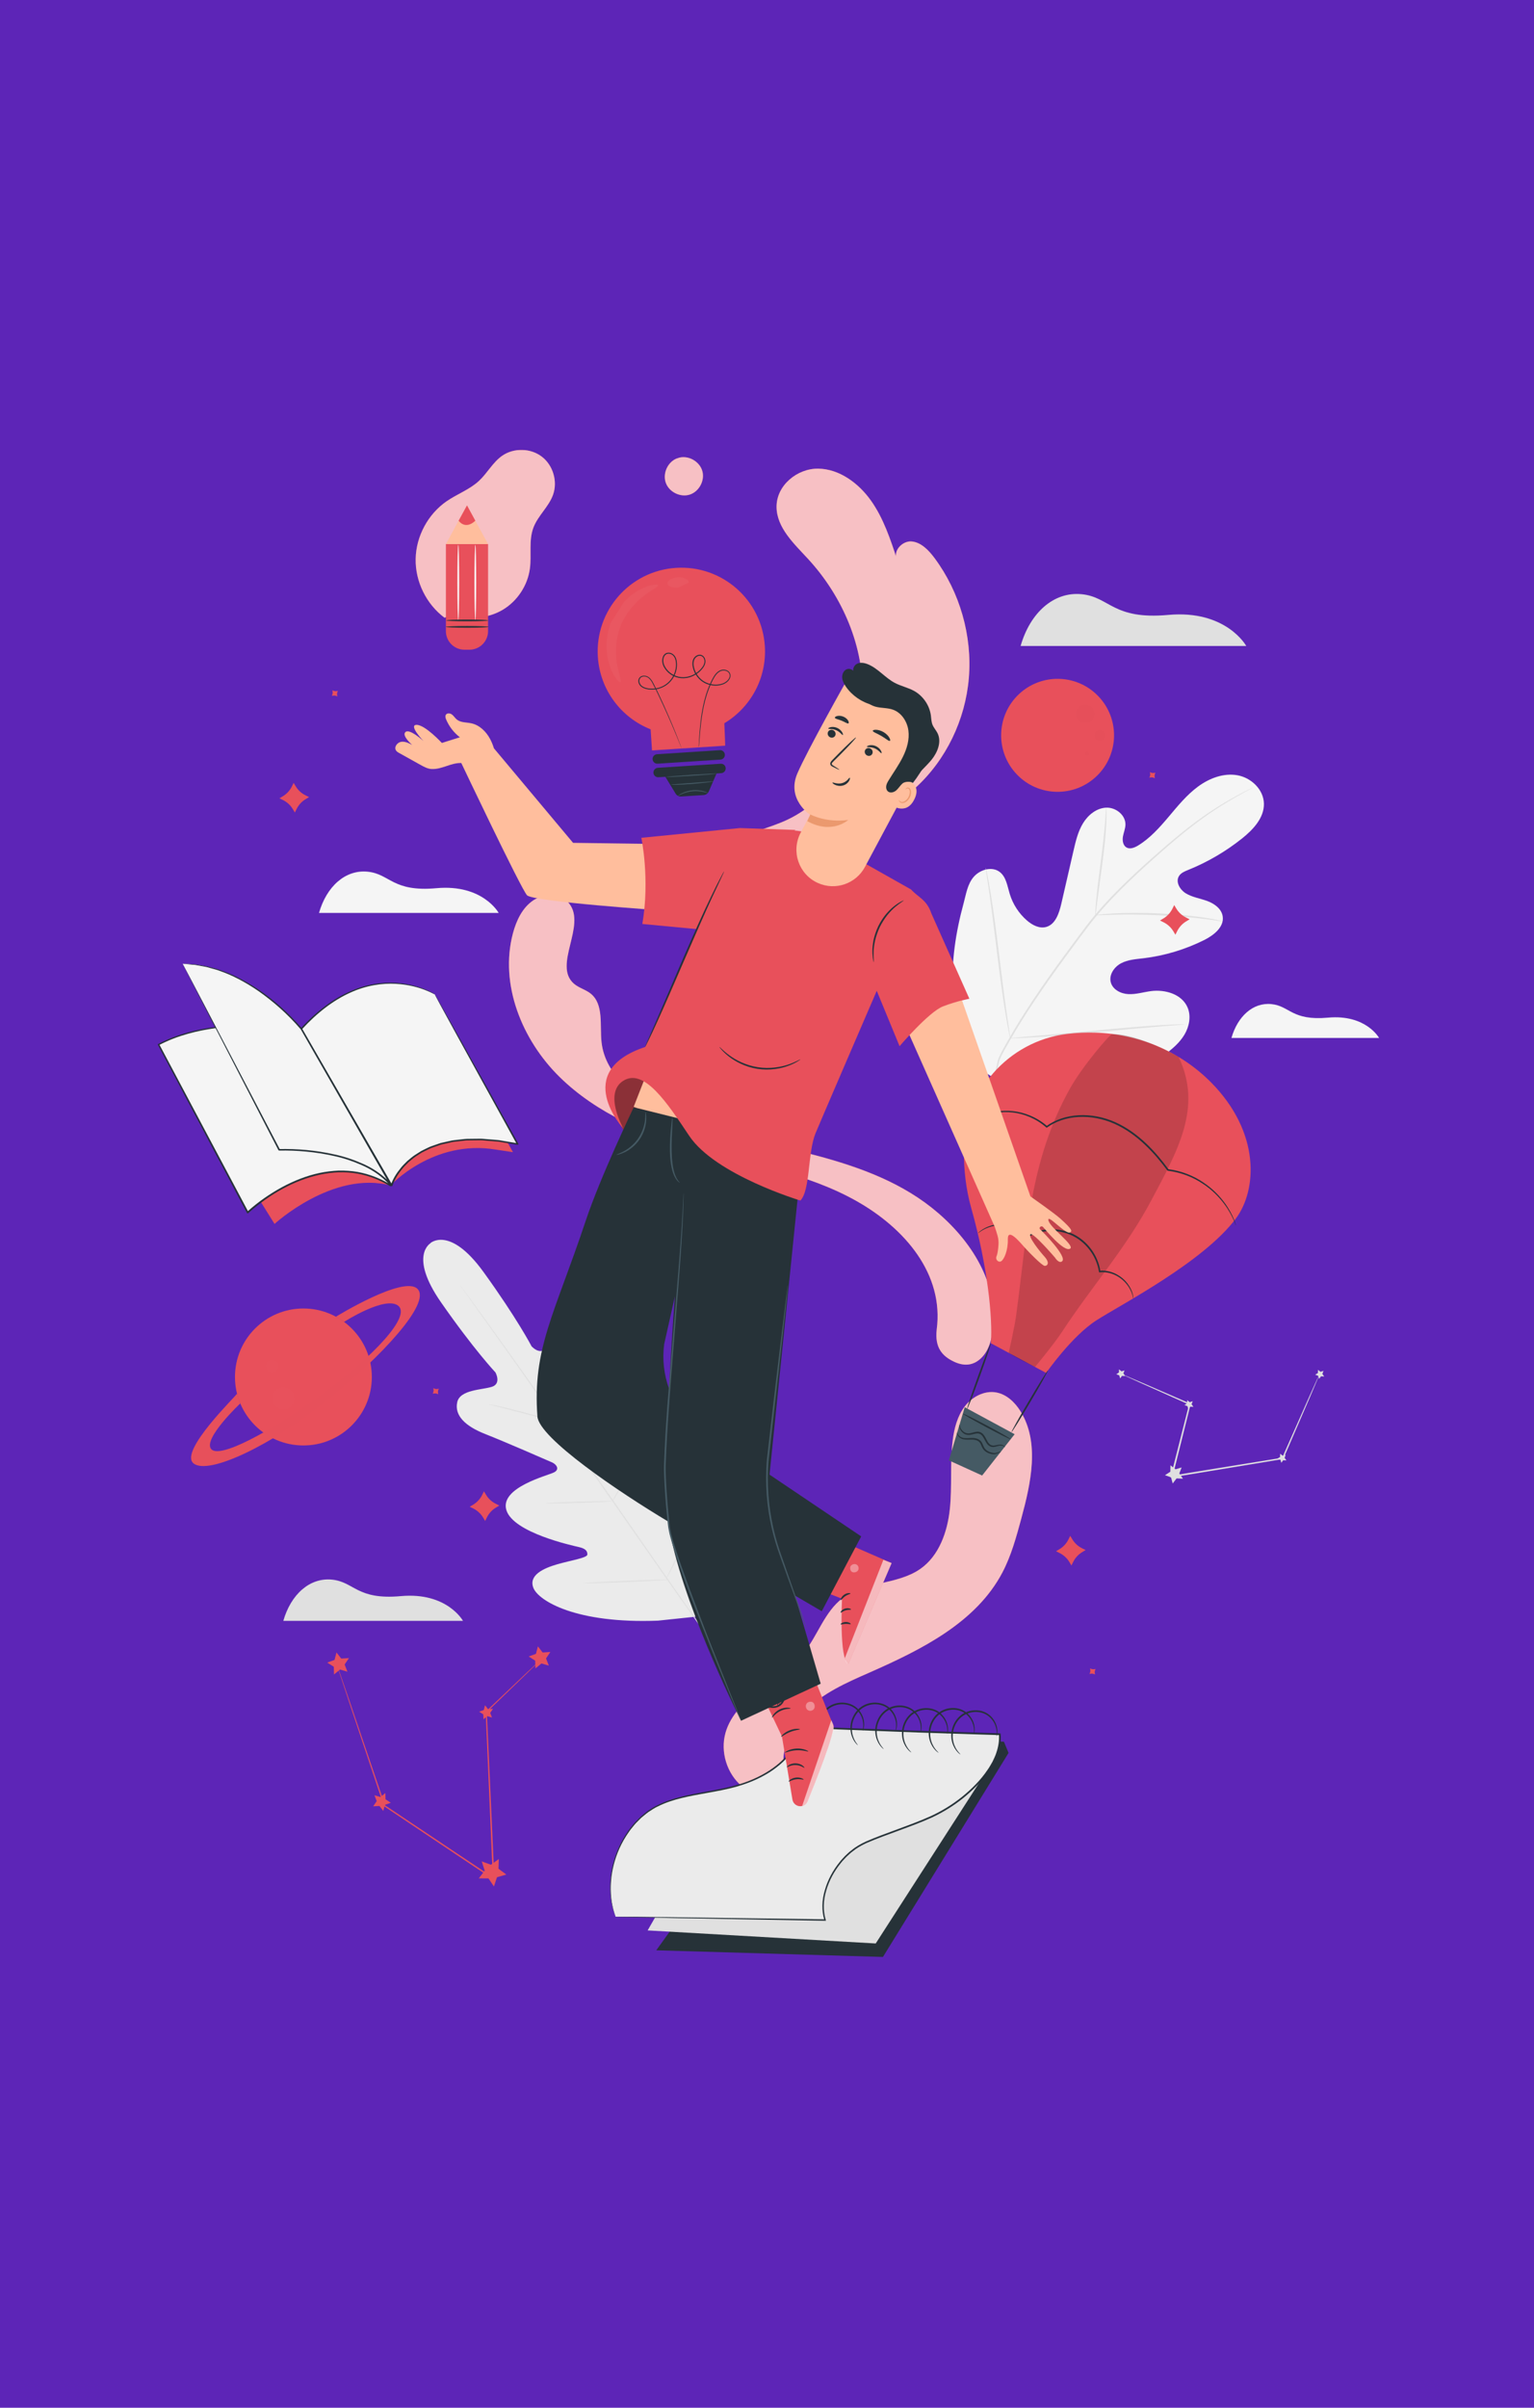 <svg width="447" height="701" viewBox="0 0 447 701" fill="none" xmlns="http://www.w3.org/2000/svg">
<rect width="447" height="701" fill="#5D25B7"/>
<g clip-path="url(#clip0_75_3)">
<path d="M297.4 188.07H363.15C363.15 188.07 357.34 177.49 340.41 179.03C324.25 180.5 323.42 173.82 315.21 173C306.99 172.18 300.14 178.48 297.4 188.07Z" fill="#E0E0E0"/>
<path d="M125.54 361.89C125.54 361.89 118.95 365.45 128.54 379.21C138.13 392.97 144.37 399.57 144.37 399.57C144.37 399.57 146.18 402.82 143.36 403.75C140.54 404.68 134.03 404.54 133.23 408.26C132.4 412.11 135.54 415.21 141.37 417.5C147.19 419.79 159.77 425.28 160.9 425.78C162.01 426.27 163.26 427.73 161.45 428.67C159.63 429.61 145.52 433.08 147.56 439.68C149.61 446.28 166.88 450 168.76 450.44C170.64 450.88 171.17 451.58 171.16 452.58C171.15 453.58 166.29 454.3 162.32 455.45C158.35 456.6 153.94 458.63 155.44 462.34C156.94 466.05 167.8 472.78 191.77 471.84L202.85 470.68L207.57 460.53C216.35 438.2 213.56 425.73 210.55 423.09C207.54 420.45 204.17 423.95 201.78 427.32C199.39 430.69 197.11 435.04 196.16 434.72C195.21 434.4 194.73 433.67 194.93 431.75C195.13 429.83 197.3 412.29 191.74 408.19C186.18 404.09 178.26 416.28 176.77 417.68C175.28 419.09 174.32 417.43 174.22 416.21C174.12 414.97 173.07 401.29 172.82 395.04C172.57 388.79 170.68 384.8 166.77 384.32C163 383.85 160.99 390.04 159.18 392.4C157.37 394.75 154.9 391.97 154.9 391.97C154.9 391.97 150.71 383.9 140.88 370.32C131.04 356.74 125.4 361.94 125.4 361.94" fill="#EBEBEB"/>
<path d="M203.79 473.21C196.6 463.21 184.13 445.22 173.34 429.82C162.55 414.43 152.78 400.51 145.64 390.47C142.07 385.46 139.18 381.41 137.18 378.59C136.19 377.2 135.42 376.11 134.88 375.36C134.63 375 134.43 374.72 134.29 374.51C134.16 374.32 134.1 374.21 134.1 374.21C134.1 374.21 134.18 374.3 134.32 374.48C134.47 374.68 134.67 374.95 134.94 375.31C135.49 376.05 136.28 377.13 137.29 378.5C139.33 381.28 142.25 385.31 145.84 390.32C153.03 400.32 162.84 414.22 173.62 429.61C184.41 445 196.85 463.01 203.98 473.05" fill="#E0E0E0"/>
<path d="M142.34 408.83C142.35 408.81 142.63 408.85 143.14 408.94C143.65 409.03 144.38 409.18 145.29 409.38C147.1 409.77 149.58 410.38 152.31 411.1C155 411.82 157.43 412.47 159.29 412.97C160.13 413.19 160.84 413.37 161.41 413.52C161.91 413.65 162.19 413.73 162.18 413.75C162.18 413.77 161.89 413.74 161.38 413.65C160.87 413.56 160.14 413.41 159.23 413.2C157.42 412.79 154.95 412.15 152.22 411.43C149.53 410.73 147.09 410.1 145.23 409.61C144.39 409.39 143.68 409.21 143.11 409.07C142.61 408.93 142.33 408.85 142.34 408.83Z" fill="#E0E0E0"/>
<path d="M162.83 412.94C162.74 412.92 163.77 407.74 165.13 401.38C166.49 395.01 167.67 389.87 167.77 389.89C167.86 389.91 166.84 395.09 165.47 401.45C164.11 407.82 162.93 412.96 162.83 412.94Z" fill="#E0E0E0"/>
<path d="M178.33 437.32C178.31 437.31 178.44 437.04 178.68 436.58C178.96 436.05 179.32 435.39 179.74 434.61C180.63 432.95 181.86 430.65 183.11 428.06C184.37 425.47 185.43 423.09 186.19 421.36C186.55 420.55 186.85 419.86 187.09 419.31C187.3 418.83 187.43 418.56 187.46 418.57C187.48 418.58 187.4 418.86 187.22 419.36C187.04 419.86 186.78 420.58 186.42 421.45C185.72 423.21 184.69 425.61 183.43 428.21C182.17 430.81 180.91 433.1 179.96 434.73C179.48 435.55 179.09 436.2 178.8 436.65C178.52 437.09 178.36 437.34 178.33 437.32Z" fill="#E0E0E0"/>
<path d="M158.97 437.68C158.97 437.66 159.24 437.63 159.73 437.59C160.29 437.56 160.98 437.52 161.79 437.47C163.53 437.38 165.94 437.29 168.6 437.21C171.26 437.13 173.67 437.07 175.42 437.05C176.23 437.05 176.93 437.04 177.49 437.04C177.98 437.05 178.25 437.06 178.25 437.08C178.25 437.1 177.98 437.14 177.49 437.17C176.93 437.2 176.24 437.24 175.43 437.29C173.69 437.38 171.28 437.47 168.61 437.55C165.95 437.63 163.54 437.69 161.79 437.71C160.98 437.71 160.28 437.72 159.72 437.72C159.25 437.72 158.97 437.7 158.97 437.68Z" fill="#E0E0E0"/>
<path d="M169.92 460.94C169.92 460.92 170.26 460.88 170.89 460.83C171.58 460.79 172.47 460.73 173.53 460.67C175.76 460.55 178.85 460.4 182.26 460.26C185.67 460.12 188.76 460.01 191 459.95C192.07 459.93 192.96 459.91 193.65 459.9C194.28 459.9 194.62 459.9 194.62 459.93C194.62 459.95 194.28 459.99 193.65 460.04C192.96 460.08 192.07 460.14 191.01 460.2C188.78 460.32 185.69 460.47 182.28 460.61C178.87 460.75 175.78 460.86 173.55 460.92C172.48 460.94 171.59 460.96 170.9 460.97C170.27 460.97 169.92 460.97 169.92 460.94Z" fill="#E0E0E0"/>
<path d="M194.03 459.79C194.01 459.78 194.16 459.44 194.45 458.84C194.77 458.18 195.2 457.33 195.7 456.3C196.76 454.15 198.21 451.18 199.71 447.85C201.22 444.52 202.51 441.48 203.43 439.26C203.87 438.2 204.24 437.32 204.52 436.64C204.78 436.02 204.93 435.68 204.96 435.69C204.98 435.7 204.87 436.05 204.65 436.69C204.43 437.32 204.09 438.23 203.66 439.35C202.8 441.59 201.54 444.66 200.03 447.99C198.52 451.32 197.04 454.29 195.92 456.41C195.36 457.47 194.9 458.32 194.57 458.91C194.24 459.49 194.05 459.8 194.03 459.79Z" fill="#E0E0E0"/>
<path d="M287.02 312.21C275.11 298.86 276.26 279.6 280.76 263.1C281.51 260.35 281.9 257.35 283.8 255.22C285.7 253.1 289.17 252.16 291.38 253.92C293.21 255.38 293.54 257.99 294.23 260.25C295.14 263.25 296.91 265.98 299.27 268.01C300.82 269.35 302.87 270.42 304.85 269.88C307.56 269.13 308.62 265.88 309.26 263.12C310.45 257.97 311.63 252.81 312.82 247.66C313.46 244.9 314.12 242.07 315.6 239.66C317.08 237.24 319.55 235.26 322.35 235.14C325.15 235.03 328.04 237.31 327.95 240.14C327.91 241.32 327.41 242.43 327.21 243.6C327.02 244.76 327.25 246.16 328.26 246.74C329.29 247.32 330.58 246.8 331.59 246.19C335.1 244.08 337.88 240.94 340.54 237.8C343.19 234.66 345.81 231.42 349.12 228.99C352.43 226.56 356.57 225 360.58 225.71C364.59 226.42 368.22 229.86 368.3 233.98C368.38 238.11 365.17 241.52 361.96 244.09C357.19 247.9 351.87 251 346.23 253.28C345.21 253.69 344.11 254.14 343.54 255.08C342.5 256.78 343.82 259.02 345.49 260.06C347.39 261.23 349.67 261.55 351.76 262.31C353.85 263.07 355.96 264.58 356.29 266.8C356.75 269.89 353.69 272.29 350.91 273.68C345.34 276.46 339.3 278.27 333.15 279C330.94 279.26 328.65 279.41 326.68 280.45C324.7 281.49 323.13 283.74 323.66 285.92C324.19 288.1 326.58 289.33 328.8 289.43C331.02 289.54 333.2 288.84 335.41 288.55C339.54 288.02 344.38 289.44 346.04 293.29C347.13 295.82 346.56 298.86 345.14 301.24C343.72 303.62 341.56 305.44 339.34 307.07C331.57 312.76 322.42 316.66 312.9 317.63C303.36 318.59 295.01 317.48 287.02 312.21Z" fill="#F5F5F5"/>
<path d="M289.43 313.82C291.59 307.37 289.33 310.61 293.78 302.81C298.22 295 303.79 286.84 309.91 278.5C311.45 276.42 312.97 274.37 314.47 272.34C315.97 270.32 317.46 268.32 319.03 266.46C322.17 262.71 325.47 259.35 328.7 256.25C331.93 253.15 335.11 250.33 338.1 247.71C341.1 245.1 343.94 242.72 346.62 240.66C351.97 236.52 356.68 233.7 359.99 231.89C361.64 230.98 362.95 230.32 363.84 229.88C364.27 229.67 364.6 229.51 364.86 229.39C365.09 229.28 365.21 229.23 365.21 229.24C365.21 229.25 365.1 229.32 364.88 229.44C364.63 229.57 364.3 229.75 363.89 229.98C363.02 230.45 361.73 231.14 360.09 232.07C356.82 233.93 352.16 236.79 346.85 240.95C344.19 243.02 341.37 245.41 338.39 248.04C335.41 250.67 332.25 253.5 329.03 256.6C325.82 259.7 322.54 263.06 319.42 266.79C317.86 268.65 316.38 270.63 314.88 272.65C313.38 274.67 311.87 276.73 310.33 278.8C304.21 287.13 298.64 295.26 294.2 303.04C289.74 310.81 291.98 307.52 289.78 313.93" fill="#E0E0E0"/>
<path d="M319.18 266.47C319.14 266.47 319.15 266.03 319.19 265.23C319.23 264.43 319.32 263.28 319.45 261.86C319.71 259.02 320.2 255.11 320.77 250.8C321.33 246.49 321.77 242.58 321.99 239.74C322.1 238.32 322.18 237.17 322.23 236.38C322.28 235.58 322.32 235.14 322.36 235.14C322.4 235.14 322.42 235.58 322.43 236.38C322.45 237.18 322.42 238.33 322.36 239.76C322.24 242.61 321.86 246.54 321.29 250.86C320.73 255.11 320.21 258.96 319.82 261.9C319.65 263.23 319.51 264.35 319.4 265.25C319.29 266.04 319.22 266.47 319.18 266.47Z" fill="#E0E0E0"/>
<path d="M356.25 268.24C356.24 268.28 355.72 268.21 354.79 268.07C353.86 267.94 352.52 267.73 350.85 267.54C347.52 267.12 342.89 266.7 337.76 266.47C332.63 266.24 327.99 266.23 324.62 266.32C322.94 266.35 321.58 266.42 320.64 266.45C319.7 266.49 319.18 266.5 319.17 266.46C319.17 266.42 319.68 266.35 320.62 266.24C321.56 266.14 322.92 266.02 324.6 265.94C327.97 265.75 332.63 265.7 337.77 265.93C342.91 266.17 347.55 266.65 350.88 267.16C352.55 267.4 353.89 267.66 354.81 267.86C355.75 268.08 356.26 268.21 356.25 268.24Z" fill="#E0E0E0"/>
<path d="M294.38 302.25C294.36 302.25 294.31 302.09 294.24 301.76C294.16 301.37 294.06 300.9 293.94 300.33C293.68 299.09 293.36 297.28 292.98 295.05C292.23 290.58 291.39 284.37 290.55 277.5C289.71 270.63 288.93 264.42 288.28 259.94C287.96 257.76 287.69 255.97 287.49 254.63C287.41 254.05 287.34 253.58 287.28 253.18C287.24 252.85 287.22 252.67 287.24 252.67C287.26 252.67 287.31 252.84 287.38 253.16C287.46 253.55 287.56 254.02 287.68 254.59C287.94 255.83 288.26 257.64 288.64 259.87C289.39 264.34 290.23 270.55 291.07 277.42C291.91 284.29 292.69 290.49 293.34 294.98C293.67 297.16 293.93 298.95 294.13 300.29C294.21 300.87 294.28 301.35 294.34 301.74C294.38 302.08 294.39 302.25 294.38 302.25Z" fill="#E0E0E0"/>
<path d="M345.15 298.22C345.15 298.24 344.97 298.27 344.64 298.3C344.24 298.34 343.75 298.38 343.16 298.43C341.8 298.54 339.96 298.69 337.72 298.87C333.13 299.24 326.79 299.83 319.79 300.49C312.79 301.15 306.44 301.68 301.84 301.96C299.54 302.1 297.68 302.19 296.39 302.23C295.8 302.24 295.3 302.26 294.91 302.27C294.57 302.27 294.39 302.26 294.39 302.25C294.39 302.23 294.57 302.2 294.9 302.17C295.3 302.13 295.79 302.09 296.38 302.04C297.74 301.93 299.58 301.78 301.82 301.6C306.41 301.23 312.75 300.64 319.75 299.98C326.75 299.32 333.1 298.79 337.7 298.51C340 298.37 341.86 298.28 343.15 298.24C343.75 298.23 344.23 298.21 344.63 298.2C344.97 298.2 345.15 298.21 345.15 298.22Z" fill="#E0E0E0"/>
<path d="M384.53 399.999C384.54 399.999 384.48 400.159 384.36 400.469C384.22 400.799 384.04 401.239 383.81 401.799C383.3 402.999 382.58 404.689 381.68 406.829C379.8 411.179 377.15 417.319 373.97 424.659L373.92 424.769L373.8 424.789C366.69 425.959 358.4 427.329 349.58 428.789C346.82 429.24 344.1 429.689 341.46 430.119L341.09 430.179L341.18 429.819C343.15 422.029 344.97 414.859 346.52 408.769L346.63 408.999C340.72 406.359 335.84 404.18 332.4 402.64C330.73 401.88 329.41 401.279 328.47 400.849C328.04 400.649 327.71 400.489 327.45 400.369C327.22 400.259 327.1 400.199 327.11 400.189C327.12 400.179 327.24 400.219 327.48 400.319C327.75 400.429 328.09 400.569 328.53 400.749C329.48 401.149 330.81 401.719 332.5 402.439C335.96 403.939 340.86 406.07 346.8 408.64L346.96 408.709L346.92 408.879C345.4 414.979 343.61 422.159 341.67 429.959L341.39 429.659C344.03 429.229 346.74 428.779 349.51 428.329C358.33 426.899 366.63 425.55 373.74 424.39L373.58 424.519C376.82 417.209 379.53 411.1 381.45 406.76C382.4 404.64 383.16 402.969 383.7 401.779C383.95 401.229 384.16 400.799 384.31 400.469C384.44 400.139 384.52 399.989 384.53 399.999Z" fill="#E0E0E0"/>
<path d="M344.31 427.24L343.65 428.99L344.71 430.52L342.85 430.43L341.72 431.91L341.23 430.11L339.47 429.5L341.03 428.48L341.07 426.61L342.53 427.78L344.31 427.24Z" fill="#E0E0E0"/>
<path d="M327.68 398.99L327.35 399.86L327.88 400.62L326.96 400.58L326.39 401.31L326.15 400.42L325.28 400.11L326.05 399.6L326.07 398.68L326.8 399.26L327.68 398.99Z" fill="#E0E0E0"/>
<path d="M374.65 423.56L374.32 424.43L374.85 425.19L373.93 425.14L373.36 425.88L373.12 424.99L372.25 424.68L373.02 424.17L373.04 423.24L373.77 423.82L374.65 423.56Z" fill="#E0E0E0"/>
<path d="M347.55 407.96L347.22 408.83L347.75 409.59L346.82 409.55L346.26 410.28L346.02 409.39L345.14 409.08L345.92 408.57L345.94 407.65L346.66 408.23L347.55 407.96Z" fill="#E0E0E0"/>
<path d="M385.66 399.13L385.33 400L385.86 400.76L384.93 400.71L384.37 401.45L384.12 400.56L383.25 400.25L384.03 399.74L384.05 398.81L384.77 399.39L385.66 399.13Z" fill="#E0E0E0"/>
<path d="M82.56 471.9H134.91C134.91 471.9 130.28 463.48 116.81 464.7C103.94 465.87 103.29 460.56 96.74 459.9C90.2 459.25 84.74 464.27 82.56 471.9Z" fill="#E0E0E0"/>
<path d="M92.96 265.79H145.31C145.31 265.79 140.68 257.37 127.21 258.59C114.34 259.76 113.69 254.45 107.14 253.79C100.59 253.13 95.14 258.15 92.96 265.79Z" fill="#F5F5F5"/>
<path d="M358.84 302.19H401.85C401.85 302.19 398.05 295.27 386.97 296.28C376.4 297.24 375.86 292.87 370.48 292.34C365.11 291.8 360.63 295.92 358.84 302.19Z" fill="#F5F5F5"/>
<path d="M272.95 387.09C275.09 370.97 263.75 357.67 249.59 349.68C235.43 341.69 219 339.01 203.36 334.57C188.61 330.38 173.94 324.26 163.01 313.5C152.08 302.74 145.53 286.57 149.46 271.74C150.45 268.02 152.21 264.28 155.4 262.13C158.6 259.98 163.48 260.04 165.86 263.06C170.94 269.5 161.04 281.03 167.24 286.4C168.66 287.63 170.62 288.09 172.09 289.26C176.01 292.38 174.74 298.46 175.29 303.44C176.38 313.29 185.62 320.13 194.69 324.12C206.84 329.46 220 331.98 232.89 335.15C245.78 338.32 258.77 342.31 269.51 350.11C280.25 357.91 289.56 370.12 289.49 383.39C289.47 387.1 289 391.66 286.67 394.55C284.34 397.44 281.38 398.04 278.02 396.46C274.66 394.88 272.33 392.44 272.95 387.09Z" fill="#E8505B"/>
<g opacity="0.8">
<path opacity="0.8" d="M272.95 387.09C275.09 370.97 263.75 357.67 249.59 349.68C235.43 341.69 219 339.01 203.36 334.57C188.61 330.38 173.94 324.26 163.01 313.5C152.08 302.74 145.53 286.57 149.46 271.74C150.45 268.02 152.21 264.28 155.4 262.13C158.6 259.98 163.48 260.04 165.86 263.06C170.94 269.5 161.04 281.03 167.24 286.4C168.66 287.63 170.62 288.09 172.09 289.26C176.01 292.38 174.74 298.46 175.29 303.44C176.38 313.29 185.62 320.13 194.69 324.12C206.84 329.46 220 331.98 232.89 335.15C245.78 338.32 258.77 342.31 269.51 350.11C280.25 357.91 289.56 370.12 289.49 383.39C289.47 387.1 289 391.66 286.67 394.55C284.34 397.44 281.38 398.04 278.02 396.46C274.66 394.88 272.33 392.44 272.95 387.09Z" fill="white"/>
</g>
<path d="M204.45 258.97C203.94 253 208.39 247.8 213.45 245.01C218.51 242.22 224.3 241.09 229.52 238.62C242.47 232.48 250.7 218.04 251.31 203.22C251.92 188.4 245.5 173.6 235.45 162.71C231.37 158.29 226.34 153.66 226.28 147.62C226.22 141.32 232.32 136.36 238.42 136.44C244.52 136.52 250.14 140.6 253.79 145.74C257.44 150.88 259.46 157 261.43 163C260.03 160.49 262.91 157.38 265.68 157.64C268.45 157.91 270.64 160.22 272.35 162.52C279.7 172.41 283.33 185.12 282.32 197.36C281.31 209.6 275.65 221.25 266.82 229.31C256.95 238.3 243.9 242.52 231.25 246.51C222.44 249.29 213.64 252.07 204.83 254.85" fill="#E8505B"/>
<g opacity="0.8">
<path opacity="0.8" d="M204.45 258.97C203.94 253 208.39 247.8 213.45 245.01C218.51 242.22 224.3 241.09 229.52 238.62C242.47 232.48 250.7 218.04 251.31 203.22C251.92 188.4 245.5 173.6 235.45 162.71C231.37 158.29 226.34 153.66 226.28 147.62C226.22 141.32 232.32 136.36 238.42 136.44C244.52 136.52 250.14 140.6 253.79 145.74C257.44 150.88 259.46 157 261.43 163C260.03 160.49 262.91 157.38 265.68 157.64C268.45 157.91 270.64 160.22 272.35 162.52C279.7 172.41 283.33 185.12 282.32 197.36C281.31 209.6 275.65 221.25 266.82 229.31C256.95 238.3 243.9 242.52 231.25 246.51C222.44 249.29 213.64 252.07 204.83 254.85" fill="white"/>
</g>
<path d="M197.1 133.52C194.48 134.62 193.04 137.95 194.03 140.62C195.02 143.29 198.28 144.87 200.99 144C203.7 143.13 205.42 139.94 204.67 137.19C203.92 134.44 200.81 132.59 198.03 133.22" fill="#E8505B"/>
<g opacity="0.8">
<path opacity="0.8" d="M197.1 133.52C194.48 134.62 193.04 137.95 194.03 140.62C195.02 143.29 198.28 144.87 200.99 144C203.7 143.13 205.42 139.94 204.67 137.19C203.92 134.44 200.81 132.59 198.03 133.22" fill="white"/>
</g>
<path d="M229.67 518.83C226.43 512.12 229.25 503.75 234.41 498.37C239.57 492.99 246.61 489.92 253.44 486.92C268.49 480.29 284.43 472.39 292.09 457.83C294.67 452.92 296.14 447.52 297.59 442.16C300.4 431.8 303.03 420.03 297.38 410.9C295.75 408.27 293.31 405.94 290.27 405.4C286.81 404.79 283.25 406.69 281.11 409.49C278.98 412.28 278.06 415.83 277.62 419.31C276.78 425.95 277.48 432.7 276.78 439.35C276.08 446 273.65 452.96 268.16 456.79C261.5 461.44 251.99 460.39 245.51 465.3C240.28 469.26 238.29 476.14 234.21 481.27C230.77 485.58 225.97 488.53 221.56 491.84C217.16 495.16 212.9 499.2 211.4 504.51C209.85 510.02 211.79 516.36 216.17 520.05C220.55 523.74 227.12 524.59 232.29 522.13" fill="#E8505B"/>
<g opacity="0.8">
<path opacity="0.8" d="M229.67 518.83C226.43 512.12 229.25 503.75 234.41 498.37C239.57 492.99 246.61 489.92 253.44 486.92C268.49 480.29 284.43 472.39 292.09 457.83C294.67 452.92 296.14 447.52 297.59 442.16C300.4 431.8 303.03 420.03 297.38 410.9C295.75 408.27 293.31 405.94 290.27 405.4C286.81 404.79 283.25 406.69 281.11 409.49C278.98 412.28 278.06 415.83 277.62 419.31C276.78 425.95 277.48 432.7 276.78 439.35C276.08 446 273.65 452.96 268.16 456.79C261.5 461.44 251.99 460.39 245.51 465.3C240.28 469.26 238.29 476.14 234.21 481.27C230.77 485.58 225.97 488.53 221.56 491.84C217.16 495.16 212.9 499.2 211.4 504.51C209.85 510.02 211.79 516.36 216.17 520.05C220.55 523.74 227.12 524.59 232.29 522.13" fill="white"/>
</g>
<path d="M129.54 179.85C124.24 175.92 121 169.34 121.12 162.74C121.24 156.14 124.71 149.69 130.14 145.94C133.21 143.83 136.86 142.53 139.59 139.99C142.02 137.73 143.6 134.6 146.32 132.7C149.7 130.34 154.6 130.44 157.88 132.95C161.16 135.45 162.55 140.15 161.16 144.04C159.91 147.55 156.76 150.11 155.44 153.6C154.02 157.35 154.94 161.56 154.41 165.53C153.76 170.42 150.79 174.95 146.57 177.49C142.35 180.03 136.96 180.54 132.33 178.82" fill="#E8505B"/>
<g opacity="0.8">
<path opacity="0.8" d="M129.54 179.85C124.24 175.92 121 169.34 121.12 162.74C121.24 156.14 124.71 149.69 130.14 145.94C133.21 143.83 136.86 142.53 139.59 139.99C142.02 137.73 143.6 134.6 146.32 132.7C149.7 130.34 154.6 130.44 157.88 132.95C161.16 135.45 162.55 140.15 161.16 144.04C159.91 147.55 156.76 150.11 155.44 153.6C154.02 157.35 154.94 161.56 154.41 165.53C153.76 170.42 150.79 174.95 146.57 177.49C142.35 180.03 136.96 180.54 132.33 178.82" fill="white"/>
</g>
<path d="M136.8 189.16H135.34C132.35 189.16 129.93 186.74 129.93 183.75V158.41H142.22V183.75C142.22 186.73 139.79 189.16 136.8 189.16Z" fill="#E8505B"/>
<path d="M129.93 158.41L136.07 147.14L142.22 158.41H129.93Z" fill="#FFBE9D"/>
<path d="M133.64 151.6C133.64 151.6 135.51 154.41 138.51 151.6L136.08 147.14L133.64 151.6Z" fill="#E8505B"/>
<path d="M142.39 182.51C142.39 182.65 139.59 182.76 136.14 182.76C132.69 182.76 129.89 182.65 129.89 182.51C129.89 182.37 132.69 182.26 136.14 182.26C139.59 182.26 142.39 182.37 142.39 182.51Z" fill="#263238"/>
<path d="M142.26 180.63C142.26 180.77 139.52 180.88 136.14 180.88C132.76 180.88 130.02 180.77 130.02 180.63C130.02 180.49 132.76 180.38 136.14 180.38C139.52 180.38 142.26 180.49 142.26 180.63Z" fill="#263238"/>
<path d="M133.54 158.59C133.68 158.59 133.79 163.5 133.79 169.55C133.79 175.6 133.68 180.51 133.54 180.51C133.4 180.51 133.29 175.61 133.29 169.55C133.29 163.5 133.4 158.59 133.54 158.59Z" fill="#FAFAFA"/>
<path d="M138.51 158.59C138.65 158.59 138.76 163.5 138.76 169.55C138.76 175.6 138.65 180.51 138.51 180.51C138.37 180.51 138.26 175.61 138.26 169.55C138.26 163.5 138.37 158.59 138.51 158.59Z" fill="#FAFAFA"/>
<path d="M236.7 504.71L292.54 507.1L293.89 510.35L257.29 569.75L191.23 567.82L236.7 504.71Z" fill="#263238"/>
<path d="M188.72 562.03L255.18 565.83L289.89 511.96L265.52 513.94L203.83 535.67L188.72 562.03Z" fill="#E0E0E0"/>
<path d="M179.39 558.04L240.42 559C237.88 551.19 243.86 540.2 252.07 536.5C257.51 534.05 267.74 530.87 273.02 528.16C283.05 523.01 292.12 513.27 291.33 504.9L266.26 504.1L234.27 502.86C231.59 510.8 225.87 515.99 217.17 519.12C209.39 521.92 200.53 521.91 192.93 525.09C180.71 530.23 174.84 546.81 179.39 558.04Z" fill="#EBEBEB"/>
<path d="M179.39 558.04C179.39 558.04 179.33 557.91 179.24 557.65C179.14 557.37 179 556.98 178.82 556.47C178.61 555.96 178.48 555.28 178.3 554.49C178.08 553.7 178.01 552.77 177.88 551.71C177.73 549.6 177.75 546.96 178.36 543.95C178.98 540.96 180.16 537.58 182.27 534.26C182.82 533.45 183.34 532.58 184.03 531.81C184.36 531.41 184.67 530.99 185.03 530.6C185.4 530.22 185.78 529.84 186.16 529.46C186.53 529.06 186.95 528.71 187.38 528.36C187.81 528.01 188.23 527.64 188.69 527.31C189.65 526.71 190.57 526.01 191.66 525.54C195.89 523.41 200.94 522.51 206.2 521.56C208.84 521.08 211.55 520.58 214.28 519.83C217 519.06 219.73 518.03 222.32 516.59C223.62 515.88 224.88 515.06 226.08 514.13C227.28 513.21 228.4 512.16 229.41 510.98C231.46 508.66 233.01 505.84 234.05 502.8L234.11 502.64L234.28 502.65C242.78 502.97 251.69 503.31 260.94 503.67C270.18 504.03 279.75 504.28 289.55 504.61C290.15 504.63 290.75 504.65 291.34 504.67L291.56 504.68L291.58 504.9C291.75 506.83 291.4 508.76 290.77 510.54C290.49 511.45 290.05 512.29 289.65 513.14C289.18 513.95 288.74 514.78 288.19 515.54C286.11 518.65 283.44 521.25 280.63 523.53C277.79 525.8 274.71 527.68 271.51 529.17C268.29 530.62 265.03 531.8 261.84 532.98C258.65 534.16 255.49 535.28 252.49 536.58C251.02 537.26 249.61 538.05 248.38 539.07C247.73 539.53 247.19 540.12 246.6 540.64C246.08 541.23 245.5 541.76 245.03 542.39C243.06 544.81 241.58 547.55 240.76 550.41C239.9 553.25 239.8 556.26 240.61 558.95L240.69 559.22H240.41C221.92 558.89 206.67 558.62 196.03 558.43C190.72 558.32 186.57 558.24 183.72 558.18C182.31 558.14 181.24 558.12 180.49 558.1C179.76 558.07 179.39 558.04 179.39 558.04C179.39 558.04 179.77 558.03 180.5 558.03C181.24 558.03 182.32 558.04 183.73 558.05C186.58 558.08 190.73 558.13 196.04 558.19C206.69 558.34 221.94 558.55 240.43 558.8L240.23 559.07C239.38 556.29 239.48 553.19 240.36 550.29C241.19 547.36 242.69 544.57 244.69 542.11C245.16 541.47 245.75 540.92 246.28 540.32C246.88 539.79 247.43 539.19 248.1 538.72C249.35 537.67 250.8 536.86 252.3 536.16C255.32 534.84 258.48 533.72 261.67 532.53C264.86 531.35 268.11 530.16 271.3 528.73C274.47 527.26 277.51 525.39 280.32 523.15C283.1 520.89 285.73 518.32 287.78 515.26C288.32 514.52 288.75 513.7 289.21 512.91C289.6 512.08 290.02 511.26 290.3 510.38C290.9 508.65 291.24 506.79 291.08 504.95L291.32 505.17C290.74 505.15 290.13 505.13 289.53 505.11C279.73 504.78 270.16 504.53 260.92 504.16C251.68 503.8 242.76 503.45 234.26 503.12L234.49 502.96C233.43 506.05 231.85 508.93 229.75 511.29C228.72 512.48 227.57 513.55 226.35 514.49C225.14 515.44 223.86 516.27 222.53 516.98C219.9 518.43 217.13 519.46 214.39 520.24C211.64 520.99 208.91 521.49 206.27 521.96C201.01 522.9 195.98 523.78 191.81 525.87C190.74 526.33 189.82 527.02 188.88 527.6C188.43 527.93 188.01 528.29 187.59 528.63C187.16 528.97 186.74 529.31 186.38 529.71C186 530.09 185.63 530.46 185.26 530.83C184.9 531.21 184.6 531.63 184.27 532.02C183.59 532.79 183.07 533.64 182.52 534.44C180.41 537.71 179.22 541.05 178.58 544.02C177.95 547 177.9 549.62 178.03 551.72C178.15 552.77 178.21 553.7 178.41 554.49C178.58 555.28 178.69 555.95 178.89 556.47C179.05 556.98 179.18 557.38 179.27 557.66C179.36 557.9 179.39 558.04 179.39 558.04Z" fill="#263238"/>
<path d="M251.41 503.86C251.37 503.85 251.49 503.47 251.55 502.77C251.6 502.08 251.56 501.04 251.07 499.89C250.6 498.76 249.66 497.5 248.19 496.8C246.73 496.1 244.81 495.95 243.05 496.62C241.28 497.27 240 498.71 239.33 500.2C238.64 501.69 238.54 503.23 238.74 504.45C238.94 505.68 239.41 506.61 239.78 507.2C240.16 507.79 240.44 508.07 240.41 508.1C240.39 508.12 240.06 507.88 239.62 507.31C239.18 506.74 238.65 505.8 238.39 504.51C238.14 503.24 238.19 501.6 238.91 500.01C239.59 498.43 240.95 496.86 242.87 496.16C244.76 495.45 246.83 495.62 248.39 496.4C249.98 497.18 250.95 498.56 251.4 499.77C251.87 501 251.86 502.09 251.75 502.8C251.69 503.16 251.62 503.43 251.55 503.61C251.47 503.78 251.43 503.87 251.41 503.86Z" fill="#263238"/>
<path d="M260.98 503.86C260.94 503.85 261.06 503.47 261.12 502.77C261.17 502.08 261.13 501.04 260.64 499.89C260.17 498.76 259.23 497.5 257.76 496.8C256.3 496.1 254.38 495.95 252.62 496.62C250.85 497.27 249.57 498.71 248.9 500.2C248.21 501.69 248.11 503.23 248.31 504.45C248.51 505.68 248.98 506.61 249.35 507.2C249.73 507.79 250.01 508.07 249.98 508.1C249.96 508.12 249.63 507.88 249.19 507.31C248.75 506.74 248.22 505.8 247.96 504.51C247.71 503.24 247.76 501.6 248.48 500.01C249.16 498.43 250.52 496.86 252.44 496.16C254.33 495.45 256.4 495.62 257.96 496.4C259.55 497.18 260.52 498.56 260.97 499.77C261.44 501 261.43 502.09 261.32 502.8C261.26 503.16 261.19 503.43 261.12 503.61C261.03 503.78 260.99 503.87 260.98 503.86Z" fill="#263238"/>
<path d="M268.24 504.36C268.19 504.35 268.3 503.96 268.32 503.26C268.33 502.56 268.23 501.53 267.68 500.41C267.15 499.3 266.14 498.1 264.62 497.49C263.13 496.87 261.19 496.83 259.48 497.6C257.75 498.35 256.55 499.86 255.97 501.38C255.36 502.91 255.36 504.45 255.62 505.66C255.89 506.88 256.41 507.78 256.82 508.34C257.23 508.91 257.53 509.18 257.5 509.21C257.48 509.23 257.14 509.01 256.67 508.46C256.2 507.91 255.61 507.01 255.28 505.74C254.95 504.48 254.92 502.85 255.54 501.22C256.13 499.6 257.4 497.96 259.27 497.15C261.12 496.33 263.19 496.38 264.79 497.08C266.42 497.77 267.47 499.09 267.99 500.28C268.53 501.48 268.58 502.57 268.51 503.29C268.47 503.65 268.41 503.93 268.35 504.11C268.29 504.27 268.26 504.36 268.24 504.36Z" fill="#263238"/>
<path d="M276.03 504.8C275.98 504.79 276.07 504.4 276.05 503.7C276.03 503 275.87 501.98 275.26 500.89C274.67 499.81 273.6 498.66 272.05 498.13C270.53 497.59 268.6 497.66 266.92 498.51C265.23 499.35 264.12 500.93 263.62 502.47C263.09 504.03 263.17 505.57 263.5 506.76C263.83 507.96 264.4 508.83 264.84 509.38C265.28 509.93 265.59 510.18 265.56 510.21C265.55 510.23 265.19 510.03 264.69 509.51C264.19 508.99 263.56 508.12 263.16 506.87C262.77 505.63 262.65 504 263.18 502.34C263.68 500.7 264.86 498.99 266.69 498.08C268.5 497.16 270.56 497.11 272.2 497.71C273.87 498.31 274.98 499.58 275.56 500.73C276.16 501.9 276.27 502.99 276.24 503.71C276.22 504.07 276.18 504.35 276.13 504.53C276.08 504.71 276.05 504.81 276.03 504.8Z" fill="#263238"/>
<path d="M283.83 504.62C283.78 504.61 283.86 504.22 283.82 503.52C283.78 502.83 283.59 501.8 282.95 500.73C282.33 499.67 281.23 498.55 279.67 498.06C278.13 497.56 276.2 497.68 274.55 498.58C272.88 499.47 271.82 501.07 271.36 502.63C270.88 504.2 271 505.74 271.36 506.92C271.73 508.11 272.32 508.97 272.77 509.5C273.23 510.04 273.54 510.28 273.52 510.31C273.51 510.33 273.15 510.14 272.63 509.63C272.12 509.12 271.46 508.27 271.03 507.03C270.6 505.8 270.44 504.18 270.92 502.5C271.38 500.84 272.51 499.1 274.31 498.14C276.09 497.17 278.16 497.06 279.81 497.62C281.49 498.18 282.64 499.41 283.25 500.55C283.88 501.7 284.03 502.79 284.01 503.51C284 503.87 283.97 504.15 283.92 504.34C283.88 504.53 283.85 504.62 283.83 504.62Z" fill="#263238"/>
<path d="M290.41 505.5C290.36 505.49 290.45 505.1 290.44 504.4C290.43 503.7 290.28 502.67 289.68 501.58C289.1 500.5 288.05 499.34 286.51 498.79C284.99 498.23 283.06 498.28 281.37 499.11C279.67 499.93 278.54 501.49 278.02 503.03C277.48 504.58 277.53 506.12 277.85 507.32C278.17 508.53 278.72 509.4 279.16 509.95C279.59 510.5 279.9 510.76 279.87 510.79C279.86 510.81 279.5 510.61 279.01 510.08C278.52 509.55 277.89 508.67 277.51 507.42C277.13 506.18 277.03 504.55 277.58 502.89C278.1 501.25 279.3 499.56 281.14 498.67C282.96 497.77 285.02 497.74 286.66 498.37C288.32 498.99 289.42 500.27 289.98 501.43C290.57 502.61 290.67 503.7 290.62 504.42C290.6 504.78 290.55 505.06 290.5 505.24C290.46 505.41 290.42 505.5 290.41 505.5Z" fill="#263238"/>
<path d="M319.17 300.65C316.54 300.58 313.76 300.67 310.9 301.02C293.67 303.16 280.83 317.96 280.86 335.32C280.87 340.38 281.41 346.03 283 351.67C287.81 368.73 289.29 383.76 288.74 391.08L304.84 399.73C304.84 399.73 312.29 389.02 319.49 384.41C326.69 379.79 350.65 367.45 360.14 354.75C366.26 346.57 367.43 329.78 352.85 315.09C343.94 306.12 331.81 301 319.17 300.65Z" fill="#E8505B"/>
<path d="M281.12 409.71L295.66 417.56L286.19 429.59L276.5 425.18L281.12 409.71Z" fill="#455A64"/>
<path d="M281.82 410.19C281.69 410.14 283.13 405.83 285.04 400.55C286.95 395.27 288.6 391.03 288.73 391.08C288.86 391.13 287.42 395.44 285.51 400.72C283.61 406 281.95 410.24 281.82 410.19Z" fill="#263238"/>
<path d="M294.74 416.97C294.62 416.9 296.9 412.82 299.83 407.86C302.76 402.9 305.23 398.94 305.35 399.01C305.47 399.08 303.19 403.16 300.26 408.12C297.33 413.08 294.86 417.04 294.74 416.97Z" fill="#263238"/>
<g opacity="0.4">
<path opacity="0.4" d="M324.02 301.1C323.37 301.14 315.37 310.5 311.83 316.84C299.92 338.17 299.39 358.92 296.08 383.12C295.61 386.58 293.89 394.03 293.92 393.86C295.68 395.24 301.6 397.99 301.6 397.99C301.6 397.99 307.18 391.25 309.4 387.86C318.29 374.28 327.93 363.7 335.54 349.37C343.15 335.04 350.47 322.33 343.43 307.71C343.43 307.72 331.24 300.7 324.02 301.1Z" fill="black"/>
</g>
<path d="M360.2 356.9C360.19 356.9 360.12 356.75 359.99 356.44C359.86 356.14 359.7 355.67 359.43 355.09C358.91 353.93 358.05 352.25 356.62 350.36C355.19 348.49 353.19 346.37 350.44 344.6C347.74 342.78 344.25 341.34 340.31 340.85L340.21 340.84L340.15 340.76C338.3 338.27 336.18 335.69 333.65 333.3C331.13 330.92 328.18 328.73 324.78 327.19C321.39 325.68 317.74 325.01 314.3 325.19C310.86 325.36 307.63 326.46 305.13 328.25L304.99 328.35L304.86 328.23C301.87 325.6 298.29 324.24 295.06 323.88C291.81 323.51 288.93 324.1 286.73 324.94C284.52 325.78 282.95 326.86 281.95 327.63C281.45 328.02 281.07 328.34 280.83 328.57C280.58 328.79 280.45 328.9 280.44 328.89C280.43 328.88 280.55 328.75 280.78 328.51C281.01 328.27 281.37 327.93 281.86 327.51C282.85 326.69 284.4 325.57 286.64 324.68C288.86 323.79 291.79 323.15 295.11 323.5C298.41 323.84 302.08 325.2 305.16 327.89L304.88 327.88C307.44 326.03 310.76 324.89 314.29 324.7C317.81 324.5 321.54 325.18 325 326.73C328.46 328.29 331.45 330.52 334 332.94C336.55 335.36 338.68 337.97 340.52 340.48L340.37 340.39C344.4 340.91 347.93 342.41 350.65 344.28C353.42 346.11 355.42 348.28 356.84 350.19C358.25 352.12 359.08 353.83 359.57 355.02C359.82 355.61 359.95 356.09 360.06 356.4C360.16 356.73 360.21 356.89 360.2 356.9Z" fill="#263238"/>
<path d="M330.27 378.15C330.17 378.18 330.19 376.7 328.88 374.65C328.22 373.66 327.23 372.53 325.79 371.68C324.38 370.81 322.5 370.22 320.46 370.42L320.26 370.44L320.23 370.24C319.91 368.17 319.05 365.97 317.59 364.02C316.14 362.08 314.1 360.35 311.62 359.38C309.58 358.57 307.41 358.28 305.38 358.42C303.34 358.57 301.43 359.15 299.82 359.99L299.67 360.07L299.55 359.94C297.94 358.22 295.86 357.25 293.96 356.91C292.05 356.52 290.31 356.72 288.95 357.07C286.2 357.82 285.03 359.15 284.97 359.04C284.96 359.03 285.03 358.96 285.18 358.82C285.33 358.69 285.54 358.48 285.86 358.25C286.49 357.8 287.48 357.21 288.87 356.8C290.25 356.4 292.04 356.17 294.02 356.54C295.99 356.86 298.17 357.83 299.87 359.63L299.6 359.58C301.26 358.69 303.23 358.08 305.34 357.92C307.44 357.77 309.69 358.06 311.8 358.9C314.38 359.9 316.48 361.7 317.97 363.71C319.47 365.73 320.34 368.01 320.65 370.15L320.42 369.97C322.57 369.78 324.53 370.43 325.97 371.36C327.45 372.27 328.44 373.45 329.09 374.49C329.73 375.54 330.02 376.48 330.16 377.12C330.23 377.44 330.24 377.69 330.26 377.86C330.28 378.06 330.29 378.15 330.27 378.15Z" fill="#263238"/>
<path d="M292.85 421.35C292.81 421.38 292.69 421.15 292.32 421C291.95 420.84 291.34 420.82 290.62 421.05C290.25 421.15 289.83 421.28 289.33 421.29C288.83 421.3 288.28 421.06 287.89 420.66C287.12 419.86 286.82 418.69 286.1 417.89C285.74 417.5 285.26 417.29 284.76 417.33C284.26 417.35 283.75 417.52 283.24 417.63C282.74 417.75 282.21 417.83 281.72 417.71C281.23 417.61 280.84 417.37 280.53 417.1C279.91 416.56 279.64 415.92 279.57 415.48C279.5 415.04 279.57 414.79 279.59 414.79C279.63 414.79 279.63 415.03 279.76 415.43C279.88 415.82 280.18 416.37 280.75 416.82C281.04 417.04 281.39 417.23 281.8 417.3C282.2 417.38 282.65 417.31 283.13 417.18C283.61 417.06 284.13 416.87 284.74 416.83C285.35 416.78 286.03 417.06 286.46 417.54C287.31 418.5 287.57 419.65 288.22 420.33C288.54 420.67 288.93 420.86 289.34 420.87C289.75 420.89 290.15 420.78 290.53 420.71C291.29 420.51 292 420.58 292.4 420.83C292.81 421.07 292.87 421.35 292.85 421.35Z" fill="#263238"/>
<path d="M294.52 419.02C294.46 419.14 291.28 417.57 287.43 415.52C283.58 413.46 280.5 411.7 280.57 411.58C280.63 411.46 283.81 413.03 287.66 415.08C291.51 417.13 294.58 418.9 294.52 419.02Z" fill="#263238"/>
<path d="M291.63 422.68C291.64 422.72 291.43 422.78 291.08 422.94C290.9 423.02 290.7 423.14 290.42 423.25C290.14 423.37 289.78 423.41 289.42 423.38C288.69 423.33 287.8 423.1 287.02 422.46C286.64 422.15 286.31 421.69 286.11 421.2C285.9 420.73 285.73 420.24 285.41 419.89C284.75 419.18 283.67 419.1 282.78 419.13C281.86 419.16 280.96 419.19 280.25 418.89C279.55 418.6 279.13 418.1 278.97 417.72C278.81 417.33 278.86 417.09 278.89 417.09C278.93 417.08 278.95 417.31 279.14 417.63C279.33 417.95 279.74 418.34 280.37 418.56C281 418.78 281.82 418.73 282.76 418.67C283.67 418.62 284.9 418.64 285.78 419.55C286.19 420.01 286.36 420.55 286.56 421C286.75 421.46 287 421.82 287.33 422.11C287.99 422.69 288.79 422.94 289.46 423.03C290.13 423.15 290.62 422.87 291.02 422.76C291.4 422.65 291.62 422.66 291.63 422.68Z" fill="#263238"/>
<path d="M181.84 329.29L206.99 325.56L194.97 308.53L188.52 308.91C184.18 309.17 180.36 311.85 178.64 315.84C177.73 317.96 177.47 320.31 177.91 322.57L181.84 329.29Z" fill="#E8505B"/>
<path opacity="0.4" d="M181.84 329.29L206.99 325.56L194.97 308.53L188.52 308.91C184.18 309.17 180.36 311.85 178.64 315.84C177.73 317.96 177.47 320.31 177.91 322.57L181.84 329.29Z" fill="black"/>
<path d="M289.85 357.15C290.11 357.87 290.39 358.72 290.68 359.74C290.93 360.62 291.01 361.53 290.95 362.43C290.88 363.53 290.72 364.99 290.38 365.76C289.97 366.71 290.93 367.67 291.74 367.2C292.55 366.72 293.76 364.12 293.68 360.78C293.61 357.43 297.02 361.44 298.29 362.88C299.56 364.32 303.7 368.59 304.45 368.55C305.55 368.49 305.69 367.3 304.39 365.89C303.07 364.46 299.48 359.98 300.27 359.35C301.05 358.73 307.42 366.14 307.42 366.14C307.42 366.14 308.52 367.95 309.46 367.24C311.16 365.97 303.81 358.59 303.09 357.9C302.59 357.42 303.43 356.7 303.94 357.24C304.46 357.8 310.12 364.79 311.86 363.51C313.19 362.53 305.87 357.38 305.5 355.28C305.13 353.18 310.66 359.75 311.89 358.77C312.35 358.4 312.64 358.07 308.93 354.75C307.13 353.14 300.27 348.34 300.27 348.34L279.63 289.24L263.69 298.37L289.85 357.15Z" fill="#FFBE9D"/>
<path d="M166.99 245.39L143.93 217.87C143.63 216.92 143.27 216 142.8 215.13C141.65 212.98 139.74 211.11 137.36 210.59C135.9 210.27 134.22 210.42 133.08 209.46C132.57 209.03 132.22 208.42 131.69 208.02C131.15 207.62 130.26 207.54 129.91 208.12C129.67 208.53 129.82 209.05 130.01 209.49C130.87 211.52 132.26 213.32 134.01 214.66C131.85 215.32 128.76 216.31 128.76 216.31C128.76 216.31 123.88 211.02 121.39 211.04C118.9 211.06 123.41 215.76 123.41 215.76C123.41 215.76 119.41 212.06 118.17 213.11C116.93 214.15 120.11 216.89 120.11 216.89C119.1 216.35 118 215.79 116.87 215.98C115.74 216.17 114.77 217.5 115.38 218.47C115.61 218.84 116.01 219.07 116.4 219.28C118.45 220.42 120.49 221.56 122.54 222.7C123.57 223.27 124.65 223.86 125.82 223.9C128.93 224 131.3 222.07 134.42 222.15C134.42 222.15 151.81 258.76 153.57 260.65C155.33 262.54 193.54 265.11 193.54 265.11L215.65 246.06L166.99 245.39Z" fill="#FFBE9D"/>
<path d="M236.26 444.82L259.81 455.08L247.2 484.45C244.47 483.07 245.36 465.46 245.36 465.46L230 459.5L236.26 444.82Z" fill="#E8505B"/>
<g opacity="0.6">
<path opacity="0.6" d="M247.99 455.83C248.39 455.33 249.2 455.21 249.71 455.59C250.23 455.97 250.36 456.79 249.96 457.3C249.57 457.81 248.6 457.98 248.13 457.55C247.66 457.12 247.56 456.14 248.06 455.74" fill="white"/>
</g>
<path opacity="0.6" d="M259.82 455.08L257.41 454.14L246.22 482.65C246.22 482.65 246.23 484.2 247.21 484.45L259.82 455.08Z" fill="white"/>
<path d="M245.01 465.87C245.16 465.93 245.53 465.24 246.29 464.73C247.04 464.2 247.82 464.11 247.82 463.95C247.85 463.81 246.9 463.65 245.99 464.28C245.07 464.9 244.87 465.84 245.01 465.87Z" fill="#263238"/>
<path d="M244.96 469.5C245.08 469.59 245.6 469.08 246.41 468.85C247.22 468.6 247.93 468.76 247.98 468.61C248.06 468.48 247.26 468.02 246.25 468.33C245.25 468.62 244.83 469.43 244.96 469.5Z" fill="#263238"/>
<path d="M247.9 472.83C247.99 472.71 247.36 472.21 246.41 472.24C245.47 472.26 244.87 472.81 244.96 472.92C245.04 473.05 245.65 472.8 246.43 472.78C247.2 472.75 247.82 472.97 247.9 472.83Z" fill="#263238"/>
<path d="M241.66 464.12C241.82 464.12 241.9 463.37 242.3 462.59C242.69 461.79 243.23 461.28 243.14 461.15C243.07 461.02 242.28 461.41 241.81 462.34C241.35 463.28 241.52 464.15 241.66 464.12Z" fill="#263238"/>
<path d="M238.48 461.93C238.54 461.96 238.87 461.43 239.1 460.46C239.22 459.98 239.3 459.38 239.29 458.72C239.29 458.39 239.26 458.04 239.2 457.68C239.17 457.51 239.15 457.31 239.04 457.09C238.96 456.87 238.62 456.61 238.31 456.7C238.02 456.75 237.81 456.98 237.71 457.19C237.61 457.4 237.58 457.6 237.55 457.77C237.49 458.13 237.47 458.48 237.47 458.82C237.48 459.49 237.61 460.09 237.78 460.56C238.12 461.51 238.55 461.97 238.6 461.94C238.68 461.9 238.37 461.37 238.15 460.45C238.04 459.99 237.96 459.44 237.97 458.82C237.98 458.51 238.01 458.19 238.07 457.86C238.12 457.51 238.23 457.25 238.41 457.23C238.48 457.22 238.5 457.23 238.56 457.33C238.62 457.43 238.64 457.59 238.67 457.76C238.73 458.09 238.76 458.42 238.78 458.73C238.81 459.35 238.78 459.92 238.71 460.39C238.6 461.33 238.4 461.9 238.48 461.93Z" fill="#263238"/>
<path d="M238.76 461.83C238.8 461.79 238.41 461.28 237.51 460.83C237.06 460.61 236.48 460.42 235.81 460.34C235.48 460.3 235.12 460.3 234.76 460.33C234.4 460.38 233.92 460.42 233.61 460.95C233.47 461.24 233.6 461.57 233.76 461.74C233.92 461.92 234.08 462.01 234.23 462.12C234.55 462.32 234.89 462.46 235.22 462.55C235.88 462.73 236.51 462.69 237.01 462.57C238.02 462.32 238.45 461.8 238.4 461.77C238.35 461.69 237.86 462.07 236.94 462.2C236.49 462.26 235.93 462.25 235.36 462.07C235.08 461.98 234.79 461.85 234.52 461.68C234.23 461.5 234.03 461.27 234.11 461.17C234.17 461.02 234.51 460.88 234.81 460.86C235.14 460.82 235.46 460.82 235.76 460.84C236.37 460.88 236.91 461.02 237.35 461.19C238.24 461.51 238.71 461.9 238.76 461.83Z" fill="#263238"/>
<path d="M218.12 485.17L227.86 505.58L230.91 523.94C231.13 525.26 232.42 526.12 233.73 525.81C234.46 525.64 235.06 525.13 235.34 524.43C237.13 520 243.64 503.65 242.84 502.2C241.92 500.52 233.99 479.99 233.99 479.99L218.12 485.17Z" fill="#E8505B"/>
<path opacity="0.6" d="M233.74 525.81L242.23 500.81L242.62 501.68C242.96 502.44 243.02 503.29 242.79 504.08C242.17 506.21 240.34 512.05 235.41 524.4C235.12 525.13 234.49 525.66 233.74 525.81Z" fill="white"/>
<g opacity="0.6">
<path opacity="0.6" d="M235 496.06C234.64 496.65 234.83 497.51 235.4 497.89C235.97 498.27 236.85 498.09 237.21 497.51C237.58 496.93 237.39 495.89 236.78 495.58C236.17 495.27 235.15 495.53 234.94 496.19" fill="white"/>
</g>
<path d="M234.4 514.68C234.31 514.79 233.36 513.92 231.87 513.89C230.38 513.82 229.37 514.62 229.29 514.5C229.25 514.46 229.44 514.18 229.89 513.89C230.34 513.6 231.06 513.36 231.89 513.39C232.71 513.42 233.42 513.72 233.85 514.03C234.27 514.35 234.44 514.64 234.4 514.68Z" fill="#263238"/>
<path d="M234.17 518.1C234.11 518.23 233.15 517.86 231.94 518.03C230.73 518.18 229.9 518.79 229.81 518.68C229.7 518.6 230.5 517.72 231.88 517.54C233.25 517.36 234.25 518 234.17 518.1Z" fill="#263238"/>
<path d="M235.54 509.91C235.49 510.05 234.01 509.47 232.11 509.58C230.21 509.66 228.8 510.38 228.73 510.24C228.65 510.14 230.05 509.17 232.09 509.08C234.12 508.97 235.62 509.81 235.54 509.91Z" fill="#263238"/>
<path d="M233.1 503.46C233.1 503.61 231.75 503.64 230.24 504.26C228.72 504.85 227.72 505.76 227.62 505.65C227.52 505.57 228.43 504.44 230.06 503.8C231.68 503.14 233.12 503.34 233.1 503.46Z" fill="#263238"/>
<path d="M230.39 497.4C230.38 497.55 228.92 497.38 227.39 498.15C225.84 498.89 225.09 500.15 224.96 500.07C224.91 500.04 225.02 499.68 225.37 499.19C225.72 498.7 226.34 498.11 227.17 497.7C228 497.29 228.85 497.16 229.45 497.18C230.05 497.2 230.4 497.34 230.39 497.4Z" fill="#263238"/>
<path d="M226.91 496.98C226.88 496.99 226.71 496.74 226.53 496.21C226.35 495.69 226.17 494.89 226.23 493.89C226.28 493.41 226.29 492.81 226.74 492.28C226.96 492.01 227.42 491.88 227.78 492.04C228.14 492.2 228.37 492.5 228.52 492.82C229.09 494.14 228.53 495.91 227.14 496.76C225.73 497.59 224.02 497.34 222.92 496.48C222.66 496.24 222.41 495.93 222.41 495.51C222.41 495.09 222.77 494.76 223.08 494.68C223.73 494.5 224.28 494.68 224.76 494.78C225.73 495.03 226.44 495.43 226.89 495.75C227.34 496.07 227.55 496.3 227.53 496.32C227.48 496.41 226.55 495.54 224.68 495.12C224.22 495.04 223.68 494.92 223.22 495.07C223 495.15 222.85 495.31 222.85 495.52C222.85 495.72 223.01 495.96 223.22 496.14C224.13 496.84 225.7 497.06 226.88 496.34C228.06 495.64 228.54 494.08 228.1 493.01C227.99 492.75 227.81 492.53 227.6 492.44C227.4 492.35 227.18 492.4 227.02 492.56C226.69 492.9 226.62 493.46 226.56 493.92C226.4 495.83 227.01 496.96 226.91 496.98Z" fill="#263238"/>
<path d="M250.95 447.31L224.24 429.33L233.08 342.54L207.78 327.77L184.65 322.41C184.65 322.41 174.99 342.51 170.69 355.38C161.55 382.75 155.14 392.55 156.6 412.39C157.06 418.67 180.25 434.37 194.89 443.1C195.09 445.1 195.35 446.85 195.67 448.3C200.67 470.92 215.94 500.99 215.94 500.99L239.15 490.2L231.66 464.55L239.46 469.1L250.95 447.31ZM193.54 391.35L196.66 377.44C196 386.29 195.4 395.51 194.97 404.36C193.47 400.27 192.95 395.72 193.54 391.35Z" fill="#263238"/>
<path d="M215.94 500.98C215.93 500.98 215.87 500.86 215.76 500.61C215.64 500.34 215.48 499.98 215.28 499.52C214.86 498.53 214.26 497.11 213.49 495.29C211.95 491.61 209.74 486.27 207.09 479.64C204.45 473.01 201.3 465.11 198.14 456.21C197.35 453.98 196.58 451.69 195.85 449.32C195.53 448.12 195.12 446.94 194.91 445.67C194.85 445.36 194.78 445.04 194.73 444.73L194.62 443.78C194.55 443.15 194.48 442.51 194.41 441.87C194.14 439.31 193.91 436.71 193.75 434.06C193.67 432.74 193.59 431.4 193.54 430.05C193.49 428.71 193.43 427.34 193.51 425.98C193.9 415.07 194.82 404.74 195.57 395.33C196.36 385.93 197.06 377.46 197.66 370.34C198.24 363.23 198.64 357.47 198.87 353.48C198.99 351.49 199.06 349.94 199.11 348.89C199.14 348.38 199.16 347.99 199.17 347.7C199.19 347.43 199.2 347.29 199.21 347.29C199.22 347.29 199.22 347.43 199.22 347.7C199.22 347.99 199.21 348.39 199.2 348.9C199.19 349.95 199.15 351.5 199.05 353.5C198.88 357.49 198.53 363.26 198 370.38C197.43 377.5 196.76 385.97 196.02 395.38C195.29 404.79 194.39 415.14 194 426.01C193.92 427.37 193.98 428.71 194.03 430.05C194.08 431.39 194.15 432.72 194.24 434.04C194.41 436.68 194.63 439.28 194.89 441.83C194.96 442.47 195.03 443.1 195.1 443.73L195.21 444.67C195.26 444.98 195.33 445.28 195.39 445.59C195.59 446.81 195.99 448 196.31 449.19C197.03 451.55 197.79 453.84 198.58 456.06C201.72 464.95 204.83 472.86 207.43 479.51C210.06 486.12 212.2 491.48 213.69 495.21C214.42 497.04 215 498.48 215.4 499.48C215.58 499.95 215.73 500.32 215.84 500.59C215.91 500.85 215.95 500.98 215.94 500.98Z" fill="#455A64"/>
<path d="M198.09 344.37C198.07 344.4 197.86 344.22 197.48 343.88C197.13 343.51 196.71 342.9 196.35 342.07C195.63 340.4 195.27 337.9 195.21 335.18C195.16 332.45 195.36 329.99 195.54 328.23C195.72 326.46 195.87 325.37 195.94 325.38C196.01 325.38 195.98 326.49 195.89 328.26C195.8 330.03 195.66 332.48 195.71 335.18C195.76 337.87 196.07 340.31 196.68 341.95C196.98 342.77 197.34 343.38 197.63 343.77C197.95 344.12 198.11 344.34 198.09 344.37Z" fill="#455A64"/>
<path d="M188.1 323.71C188.15 323.7 188.39 324.62 188.3 326.14C188.22 327.64 187.7 329.76 186.39 331.7C185.07 333.64 183.29 334.89 181.92 335.52C180.54 336.16 179.6 336.27 179.59 336.22C179.57 336.14 180.47 335.9 181.76 335.2C183.05 334.51 184.72 333.27 185.98 331.42C187.24 329.57 187.79 327.56 187.96 326.11C188.13 324.64 188.02 323.72 188.1 323.71Z" fill="#455A64"/>
<path d="M229.6 374.17C229.61 374.17 229.61 374.26 229.59 374.43C229.57 374.63 229.55 374.89 229.53 375.2C229.46 375.91 229.36 376.91 229.23 378.16C228.95 380.77 228.54 384.48 228.04 389.05C227 398.27 225.56 410.95 223.97 424.95C223.36 431.96 223.97 438.71 225.29 444.65C225.94 447.63 226.8 450.4 227.71 452.96C228.61 455.52 229.45 457.91 230.21 460.1C231.72 464.44 232.94 467.97 233.8 470.45C234.2 471.65 234.52 472.59 234.75 473.27C234.85 473.57 234.92 473.81 234.99 474.01C235.04 474.18 235.06 474.26 235.05 474.27C235.04 474.27 235 474.19 234.94 474.03C234.87 473.84 234.77 473.6 234.66 473.31C234.41 472.64 234.06 471.7 233.62 470.52C232.72 468.05 231.45 464.54 229.88 460.22C229.1 458.04 228.24 455.66 227.32 453.1C226.39 450.54 225.51 447.75 224.84 444.76C223.49 438.78 222.86 431.98 223.48 424.91C225.04 410.87 226.59 398.2 227.69 389.01C228.25 384.45 228.71 380.74 229.03 378.14C229.2 376.89 229.33 375.9 229.42 375.19C229.47 374.88 229.5 374.62 229.53 374.42C229.58 374.26 229.6 374.17 229.6 374.17Z" fill="#455A64"/>
<path d="M184.65 322.24L188.75 311.78L198.09 325.71L185.63 322.6" fill="#FFBE9D"/>
<path d="M282.47 290.78L271.38 265.91C270.05 261.91 267.57 261.29 265.48 258.97L237.69 243.3C217.44 235 206.41 262.83 206.41 262.83L188 304.82C166.35 312 181.68 328.62 181.68 328.62C181.68 328.62 175.79 318.38 181.58 314.69C187.64 310.82 194.37 321.01 200.83 330.69C208.46 342.11 233.24 349.53 233.24 349.53C236.14 346.47 235.33 335.78 237.6 330.04C238.32 328.22 255.48 288.47 255.48 288.47L262.13 304.59C262.13 304.59 270.66 294.59 274.79 293C278.91 291.41 282.47 290.78 282.47 290.78Z" fill="#E8505B"/>
<path d="M233.23 308.45C233.25 308.48 232.95 308.7 232.39 309.04C231.82 309.38 230.97 309.82 229.86 310.24C227.66 311.09 224.33 311.74 220.73 311.19C217.12 310.63 214.15 309 212.31 307.53C211.38 306.8 210.7 306.12 210.26 305.63C209.82 305.13 209.61 304.84 209.64 304.82C209.71 304.75 210.64 305.89 212.53 307.26C214.39 308.63 217.31 310.17 220.82 310.71C224.33 311.25 227.57 310.67 229.76 309.92C231.95 309.16 233.18 308.37 233.23 308.45Z" fill="#263238"/>
<path d="M187.17 269.01L204.32 270.63L231.76 241.63L215.62 241.08L186.88 243.92C186.88 243.91 189.43 255.89 187.17 269.01Z" fill="#E8505B"/>
<path d="M210.99 253.73C211.01 253.74 210.93 253.92 210.78 254.26C210.6 254.65 210.37 255.14 210.09 255.74C209.46 257.08 208.6 258.92 207.54 261.17C205.41 265.77 202.58 272.17 199.51 279.27C196.44 286.37 193.65 292.8 191.54 297.41C190.49 299.72 189.62 301.58 188.99 302.85C188.69 303.45 188.45 303.93 188.26 304.31C188.09 304.64 187.99 304.81 187.98 304.81C187.96 304.8 188.03 304.62 188.17 304.27C188.34 303.88 188.55 303.38 188.81 302.77C189.4 301.41 190.22 299.55 191.21 297.27C193.24 292.56 196 286.16 199.04 279.08C202.11 271.98 204.99 265.59 207.21 261.03C208.31 258.75 209.23 256.91 209.9 255.66C210.21 255.07 210.47 254.6 210.67 254.22C210.87 253.89 210.97 253.72 210.99 253.73Z" fill="#263238"/>
<path d="M263.34 262.17C263.39 262.25 262.32 262.81 260.87 264.04C260.14 264.65 259.35 265.47 258.55 266.44C257.78 267.43 257.02 268.59 256.37 269.89C255.75 271.2 255.31 272.51 255.01 273.73C254.74 274.96 254.59 276.08 254.56 277.03C254.49 278.93 254.71 280.11 254.62 280.13C254.59 280.14 254.51 279.85 254.41 279.31C254.35 279.04 254.3 278.72 254.28 278.33C254.25 277.95 254.19 277.51 254.21 277.02C254.19 276.05 254.31 274.89 254.56 273.62C254.84 272.36 255.28 271.01 255.92 269.66C256.58 268.32 257.37 267.14 258.19 266.14C259.03 265.16 259.86 264.35 260.64 263.76C261.01 263.44 261.39 263.22 261.71 263C262.03 262.78 262.32 262.62 262.56 262.5C263.05 262.26 263.32 262.14 263.34 262.17Z" fill="#263238"/>
<path d="M268.13 222.33L252.04 252.41C249.41 257.32 243.44 259.36 238.35 257.09C232.75 254.59 230.44 247.87 233.3 242.45C234.82 239.58 236.08 237.24 236.08 237.24C236.08 237.24 229.08 232.71 232.36 225.15C235.28 218.41 246 199.37 248.27 195.35L261.83 201.42C269.45 205.37 272.3 214.83 268.13 222.33Z" fill="#FFBE9D"/>
<path d="M236.12 237.12C236.12 237.12 240.7 239.63 247.17 238.72C247.17 238.72 242.43 243.09 235.23 239.06L236.12 237.12Z" fill="#EB996E"/>
<path d="M241.29 213.08C241.02 213.64 241.26 214.33 241.84 214.63C242.42 214.93 243.11 214.72 243.38 214.16C243.65 213.6 243.41 212.91 242.83 212.61C242.25 212.31 241.56 212.52 241.29 213.08Z" fill="#263238"/>
<path d="M241.35 212.12C241.42 212.32 242.5 212.08 243.66 212.6C244.82 213.1 245.4 214.08 245.59 213.99C245.68 213.96 245.66 213.64 245.41 213.21C245.17 212.78 244.66 212.24 243.94 211.92C243.22 211.6 242.49 211.6 242.03 211.71C241.54 211.83 241.31 212.03 241.35 212.12Z" fill="#263238"/>
<path d="M252.09 218.389C251.82 218.949 252.06 219.639 252.64 219.939C253.22 220.239 253.91 220.029 254.18 219.469C254.45 218.909 254.21 218.219 253.63 217.919C253.06 217.619 252.37 217.839 252.09 218.389Z" fill="#263238"/>
<path d="M252.61 217.42C252.68 217.62 253.76 217.38 254.92 217.9C256.08 218.4 256.66 219.38 256.85 219.29C256.94 219.25 256.92 218.94 256.67 218.51C256.43 218.08 255.92 217.54 255.2 217.22C254.48 216.9 253.75 216.9 253.29 217.01C252.8 217.13 252.57 217.32 252.61 217.42Z" fill="#263238"/>
<path d="M244.58 224.11C244.61 224.05 243.95 223.6 242.86 222.93C242.58 222.77 242.33 222.58 242.37 222.36C242.4 222.12 242.66 221.85 242.96 221.57C243.56 220.98 244.18 220.36 244.84 219.71C247.48 217.05 249.54 214.82 249.43 214.71C249.32 214.6 247.09 216.67 244.45 219.33C243.81 219.99 243.19 220.62 242.6 221.22C242.34 221.51 241.98 221.8 241.93 222.31C241.91 222.57 242.06 222.82 242.22 222.96C242.38 223.1 242.55 223.18 242.69 223.25C243.82 223.84 244.55 224.17 244.58 224.11Z" fill="#263238"/>
<path d="M247.62 226.43C247.44 226.33 246.87 227.59 245.4 228C243.93 228.41 242.66 227.67 242.57 227.85C242.52 227.92 242.76 228.23 243.32 228.49C243.86 228.76 244.75 228.94 245.65 228.69C246.55 228.44 247.16 227.83 247.43 227.34C247.71 226.83 247.71 226.46 247.62 226.43Z" fill="#263238"/>
<path d="M254.33 212.76C254.3 213.13 255.52 213.49 256.81 214.26C258.11 215 259.02 215.89 259.33 215.69C259.47 215.59 259.41 215.21 259.11 214.71C258.81 214.21 258.24 213.61 257.47 213.15C256.7 212.7 255.89 212.49 255.31 212.47C254.71 212.45 254.35 212.58 254.33 212.76Z" fill="#263238"/>
<path d="M243.27 208.97C243.36 209.32 244.27 209.41 245.24 209.82C246.22 210.2 246.93 210.79 247.24 210.6C247.38 210.5 247.37 210.18 247.13 209.78C246.89 209.38 246.4 208.91 245.73 208.64C245.06 208.37 244.39 208.35 243.93 208.47C243.47 208.58 243.24 208.8 243.27 208.97Z" fill="#263238"/>
<path d="M263.07 226.84C263.22 226.84 268.92 227.62 266.45 232.69C263.99 237.76 259.41 234.24 259.47 234.09C259.54 233.94 263.07 226.84 263.07 226.84Z" fill="#FFBE9D"/>
<path d="M261.96 232.921C261.99 232.911 262.02 233.021 262.13 233.171C262.24 233.311 262.47 233.471 262.78 233.501C263.41 233.561 264.27 232.931 264.74 232.031C264.98 231.581 265.09 231.091 265.11 230.651C265.14 230.201 265.02 229.831 264.78 229.651C264.54 229.461 264.27 229.531 264.14 229.641C264 229.751 263.99 229.871 263.96 229.861C263.94 229.871 263.89 229.721 264.03 229.531C264.1 229.441 264.22 229.351 264.38 229.311C264.55 229.271 264.75 229.311 264.93 229.421C265.31 229.641 265.48 230.171 265.47 230.651C265.48 231.151 265.36 231.701 265.09 232.211C264.56 233.211 263.57 233.921 262.74 233.771C262.34 233.691 262.09 233.441 262 233.241C261.91 233.051 261.93 232.921 261.96 232.921Z" fill="#EB996E"/>
<path d="M266.01 227.95C265.31 227.41 263.63 227.53 262.97 228.11C262.31 228.69 261.86 229.49 261.2 230.08C260.54 230.67 259.49 230.99 258.79 230.46C258.31 230.09 258.15 229.41 258.24 228.81C258.34 228.21 258.65 227.67 258.97 227.15C260.35 224.89 261.92 222.73 263.09 220.36C264.27 217.99 265.05 215.32 264.7 212.69C264.35 210.06 262.7 207.5 260.2 206.62C258.55 206.03 256.71 206.21 255.02 205.72C253.02 205.14 251.33 203.59 250.58 201.64C250.48 201.39 249.92 200.5 249.92 200.5C249.98 200.38 250.57 199.35 251.17 199.15C255.62 197.65 261.66 199.37 265.35 202.28C269.04 205.19 271.62 209.87 271.67 214.57C271.72 219.26 268.76 224.45 266.01 227.95Z" fill="#263238"/>
<path d="M266.06 227.44C267.47 225.05 269.75 223.31 271.49 221.15C273.23 218.99 274.43 215.94 273.19 213.46C272.77 212.61 272.09 211.9 271.73 211.02C271.37 210.14 271.37 209.16 271.24 208.21C270.82 205.29 268.97 202.62 266.4 201.18C264.62 200.19 262.57 199.78 260.76 198.83C257.9 197.33 255.81 194.54 252.81 193.36C251.81 192.97 250.65 192.77 249.7 193.27C248.75 193.76 248.24 195.14 248.93 195.96C248.81 195 247.56 194.48 246.68 194.87C245.8 195.27 245.35 196.32 245.41 197.28C245.47 198.24 245.95 199.13 246.5 199.93C248.32 202.54 251.11 204.46 254.2 205.23L261.1 204.69L266.76 208.88L270.95 215.55L263.35 225.42L266.06 227.44Z" fill="#263238"/>
<path d="M222.87 188.09C222 174.65 210.41 164.47 196.97 165.33C183.53 166.2 173.35 177.79 174.21 191.23C174.84 200.96 181.09 208.98 189.59 212.34C189.78 215.22 189.99 218.48 189.99 218.48L211.31 217.1C211.31 217.1 211.22 213.65 211.07 210.57C218.65 206.03 223.48 197.51 222.87 188.09Z" fill="#E8505B"/>
<path d="M203.6 217.5C203.6 217.5 203.6 217.4 203.6 217.2C203.61 216.99 203.62 216.7 203.64 216.32C203.68 215.54 203.75 214.4 203.87 212.92C203.99 211.45 204.16 209.64 204.5 207.57C204.84 205.5 205.34 203.14 206.27 200.66C206.74 199.42 207.29 198.14 208.04 196.89C208.43 196.28 208.92 195.67 209.61 195.29C210.3 194.91 211.18 194.85 211.92 195.22C212.29 195.4 212.61 195.73 212.75 196.13C212.91 196.53 212.89 196.99 212.73 197.39C212.4 198.18 211.72 198.77 210.96 199.13C209.39 199.8 207.53 199.77 205.88 199.1C204.22 198.43 202.85 197.01 202.18 195.26C201.86 194.39 201.65 193.43 201.85 192.46C202.02 191.5 202.88 190.6 203.95 190.63C204.48 190.63 204.98 190.96 205.24 191.41C205.51 191.85 205.61 192.39 205.53 192.9C205.36 193.93 204.68 194.74 203.98 195.43C202.53 196.8 200.49 197.64 198.42 197.44C196.36 197.25 194.45 196.02 193.49 194.24C192.99 193.37 192.81 192.28 193.14 191.3C193.3 190.82 193.64 190.36 194.14 190.16C194.62 189.94 195.19 189.99 195.65 190.2C196.11 190.41 196.5 190.77 196.75 191.2C197 191.63 197.14 192.1 197.21 192.58C197.34 193.53 197.27 194.49 197.02 195.38C196.54 197.18 195.38 198.75 193.85 199.68C192.33 200.62 190.53 200.96 188.86 200.7C188.04 200.57 187.19 200.3 186.59 199.68C186.01 199.07 185.79 198.06 186.3 197.35C186.55 197 186.96 196.8 187.36 196.74C187.76 196.69 188.17 196.74 188.54 196.89C189.29 197.2 189.77 197.84 190.14 198.46C190.84 199.74 191.41 200.99 191.99 202.18C194.25 206.96 195.89 210.91 197 213.65C197.55 215.02 197.96 216.09 198.24 216.82C198.37 217.18 198.47 217.45 198.55 217.65C198.62 217.84 198.65 217.94 198.65 217.94C198.65 217.94 198.6 217.85 198.53 217.66C198.45 217.46 198.34 217.19 198.19 216.84C197.89 216.11 197.45 215.05 196.9 213.69C195.76 210.97 194.09 207.03 191.81 202.27C191.23 201.09 190.64 199.82 189.96 198.57C189.6 197.97 189.13 197.37 188.47 197.1C187.83 196.83 186.96 196.89 186.53 197.48C186.11 198.06 186.29 198.96 186.8 199.49C187.33 200.05 188.12 200.31 188.92 200.43C190.52 200.68 192.27 200.35 193.72 199.44C195.18 198.54 196.3 197.03 196.75 195.3C196.99 194.44 197.05 193.51 196.93 192.61C196.81 191.73 196.38 190.82 195.54 190.46C195.14 190.28 194.67 190.24 194.27 190.42C193.87 190.59 193.58 190.96 193.43 191.39C193.14 192.26 193.29 193.27 193.77 194.09C194.68 195.78 196.51 196.95 198.47 197.14C200.44 197.33 202.41 196.52 203.8 195.21C204.48 194.55 205.12 193.77 205.27 192.85C205.34 192.41 205.25 191.94 205.02 191.56C204.79 191.18 204.4 190.93 203.97 190.92C203.54 190.91 203.11 191.09 202.79 191.39C202.46 191.68 202.26 192.09 202.17 192.52C201.98 193.39 202.17 194.32 202.48 195.15C203.11 196.83 204.43 198.19 206.02 198.83C207.59 199.48 209.4 199.5 210.88 198.88C211.6 198.54 212.24 197.99 212.53 197.29C212.84 196.59 212.51 195.75 211.84 195.44C211.19 195.11 210.37 195.16 209.75 195.5C209.11 195.85 208.64 196.42 208.26 197.01C207.52 198.23 206.96 199.51 206.5 200.73C205.56 203.19 205.05 205.53 204.7 207.6C204.35 209.67 204.16 211.46 204.03 212.93C203.91 214.39 203.81 215.53 203.75 216.32C203.72 216.7 203.69 216.99 203.68 217.2C203.62 217.4 203.6 217.5 203.6 217.5Z" fill="#263238"/>
<path d="M209.93 221.16L191.62 222.34C190.86 222.39 190.21 221.81 190.16 221.05C190.11 220.29 190.69 219.64 191.45 219.59L209.76 218.41C210.52 218.36 211.17 218.94 211.22 219.7C211.27 220.45 210.69 221.11 209.93 221.16Z" fill="#263238"/>
<path d="M210.01 222.36L191.7 223.54C190.94 223.59 190.37 224.24 190.41 225C190.46 225.76 191.11 226.33 191.87 226.29L193.88 226.16L196.87 231.06C197.21 231.62 197.84 231.95 198.49 231.9L205.03 231.48C205.69 231.44 206.27 231.03 206.54 230.42L208.8 225.19L210.17 225.1C210.93 225.05 211.5 224.4 211.46 223.64C211.42 222.88 210.77 222.31 210.01 222.36Z" fill="#263238"/>
<g opacity="0.2">
<path opacity="0.2" d="M181.91 175.17C183.45 173.55 185.09 172.38 186.57 171.62C188.05 170.85 189.34 170.44 190.25 170.29C191.16 170.13 191.69 170.19 191.75 170.38C191.88 170.81 190.08 171.59 187.7 173.41C185.33 175.19 182.41 178.24 180.8 182.37C179.2 186.51 179.3 190.73 179.85 193.64C180.38 196.59 181.19 198.37 180.79 198.6C180.62 198.7 180.19 198.39 179.62 197.66C179.05 196.93 178.37 195.76 177.8 194.2C177.22 192.64 176.8 190.66 176.75 188.43C176.7 186.2 177.07 183.72 178 181.29" fill="white"/>
</g>
<g opacity="0.2">
<path opacity="0.2" d="M197.67 171.05C196.13 171.14 194.74 170.8 194.53 170C194.44 169.6 194.69 169.15 195.23 168.78C195.76 168.41 196.57 168.12 197.5 168.07C198.42 168.02 199.26 168.2 199.83 168.51C200.41 168.82 200.71 169.23 200.67 169.64" fill="white"/>
</g>
<path d="M206.24 230.87C206.22 230.92 205.75 230.74 204.96 230.56C204.17 230.39 203.05 230.26 201.83 230.37C200.6 230.49 199.53 230.82 198.79 231.14C198.05 231.46 197.61 231.72 197.59 231.68C197.57 231.65 197.97 231.32 198.71 230.95C199.45 230.58 200.55 230.2 201.81 230.08C203.07 229.96 204.23 230.13 205.02 230.36C205.81 230.59 206.26 230.85 206.24 230.87Z" fill="#455A64"/>
<path d="M208.86 225.25C208.87 225.33 205.56 225.61 201.48 225.88C197.4 226.14 194.08 226.29 194.08 226.21C194.07 226.13 197.38 225.85 201.46 225.58C205.54 225.32 208.86 225.17 208.86 225.25Z" fill="#455A64"/>
<path d="M207.86 227.5C207.86 227.54 207.18 227.66 206.07 227.8C204.96 227.94 203.42 228.11 201.71 228.24C200 228.37 198.46 228.45 197.34 228.49C196.22 228.52 195.53 228.51 195.52 228.47C195.52 228.43 196.21 228.36 197.32 228.27C198.53 228.18 200.02 228.06 201.68 227.94C203.34 227.81 204.83 227.68 206.04 227.59C207.16 227.5 207.85 227.46 207.86 227.5Z" fill="#455A64"/>
<path d="M76.02 349.97L80 356.34C80 356.34 96.96 340.73 113.79 345.14C113.78 345.14 98.66 332.32 76.02 349.97Z" fill="#E8505B"/>
<path d="M113.78 345.14C113.78 345.14 126.23 331.62 144.49 334.7L149.47 335.45L147.88 332.57C147.87 332.58 116.12 321.71 113.78 345.14Z" fill="#E8505B"/>
<path d="M87.5 299.56C87.5 299.56 62.56 295.27 46.21 304.12L72.18 353.02C72.18 353.02 93.44 332.53 113.78 345.15L87.5 299.56Z" fill="#F5F5F5"/>
<path d="M87.5 299.56C87.5 299.56 87.55 299.62 87.63 299.76C87.72 299.91 87.85 300.12 88 300.38C88.34 300.95 88.82 301.76 89.44 302.81C90.7 304.97 92.53 308.1 94.85 312.07C99.5 320.08 106.1 331.47 113.97 345.04C114.03 345.15 114 345.28 113.89 345.34C113.82 345.38 113.73 345.38 113.66 345.34C110.84 343.61 107.6 342.29 104.1 341.67C102.35 341.38 100.54 341.26 98.71 341.3C96.88 341.37 95.03 341.61 93.19 341.99C85.82 343.62 78.67 347.62 72.56 353L72.35 353.2C72.25 353.3 72.09 353.29 72 353.19C71.98 353.17 71.97 353.15 71.96 353.13C62.31 334.93 53.37 318.06 46.03 304.21C45.98 304.11 46.01 303.99 46.11 303.94H46.12C51.84 300.98 57.64 299.7 62.74 299.02C67.86 298.36 72.36 298.34 76.04 298.44C79.72 298.56 82.59 298.86 84.54 299.1C85.51 299.22 86.26 299.33 86.76 299.41C87 299.45 87.18 299.49 87.33 299.51C87.44 299.54 87.5 299.55 87.5 299.56C87.5 299.56 87.43 299.56 87.3 299.54C87.16 299.52 86.97 299.5 86.73 299.47C86.23 299.41 85.48 299.31 84.51 299.22C82.56 299.02 79.69 298.76 76.02 298.67C72.35 298.6 67.86 298.65 62.77 299.34C57.7 300.05 51.94 301.35 46.3 304.29L46.38 304.01C53.74 317.85 62.71 334.7 72.39 352.89L72 352.84L72.22 352.63C75.3 349.87 78.66 347.56 82.16 345.65C85.67 343.76 89.34 342.31 93.08 341.51C94.95 341.12 96.83 340.89 98.69 340.81C100.55 340.78 102.39 340.9 104.17 341.2C107.73 341.84 111.03 343.19 113.88 344.95L113.57 345.25C105.78 331.66 99.25 320.27 94.66 312.25C92.38 308.25 90.58 305.09 89.35 302.91C88.75 301.84 88.28 301.01 87.95 300.43C87.8 300.16 87.68 299.95 87.6 299.79C87.54 299.64 87.5 299.56 87.5 299.56Z" fill="#263238"/>
<path d="M126.7 289.52C126.7 289.52 107.84 277.5 87.82 299.55L114.1 345.14C114.1 345.14 119.46 326.64 150.84 333.07L126.7 289.52Z" fill="#F5F5F5"/>
<path d="M126.7 289.52C126.7 289.52 126.75 289.58 126.83 289.71C126.92 289.86 127.03 290.05 127.18 290.3C127.49 290.84 127.93 291.62 128.5 292.62C129.66 294.68 131.34 297.67 133.47 301.46C137.73 309.11 143.8 319.98 151.03 332.97C151.09 333.08 151.05 333.21 150.95 333.27C150.91 333.29 150.86 333.3 150.81 333.29H150.8C149.27 333.04 147.71 332.78 146.13 332.52C145.34 332.36 144.53 332.32 143.72 332.25C142.91 332.19 142.09 332.12 141.26 332.05C140.43 331.95 139.6 331.97 138.76 331.99C137.92 332 137.07 332.01 136.22 332.02C135.37 332.04 134.52 332.19 133.66 332.27C132.8 332.38 131.93 332.42 131.08 332.66C130.23 332.85 129.37 333.05 128.5 333.24C127.66 333.53 126.82 333.83 125.98 334.12C125.13 334.41 124.36 334.88 123.53 335.25C123.11 335.43 122.73 335.67 122.35 335.92L121.2 336.66C120.44 337.17 119.76 337.79 119.05 338.37C118.42 339.04 117.71 339.64 117.16 340.39C115.98 341.81 114.97 343.45 114.36 345.19V345.2C114.31 345.33 114.17 345.4 114.04 345.35C113.98 345.33 113.94 345.29 113.91 345.24C113.58 344.66 113.21 344.03 112.85 343.4C103.56 327.25 94.9 312.21 87.66 299.63C87.61 299.55 87.63 299.45 87.69 299.38C92.13 294.53 97.04 290.84 101.93 288.68C106.81 286.47 111.56 285.92 115.36 286.16C119.18 286.4 122.07 287.33 123.95 288.08C124.89 288.46 125.59 288.82 126.05 289.07C126.27 289.2 126.43 289.29 126.56 289.37C126.65 289.48 126.7 289.52 126.7 289.52C126.7 289.52 126.63 289.49 126.52 289.43C126.39 289.36 126.21 289.27 125.99 289.16C125.52 288.93 124.82 288.59 123.87 288.23C121.98 287.51 119.1 286.63 115.31 286.43C111.55 286.22 106.85 286.8 102.03 289.02C97.21 291.18 92.36 294.87 87.97 299.69L88 299.45C95.25 312.01 103.94 327.05 113.25 343.18C113.61 343.81 113.97 344.44 114.31 345.02L113.86 345.07C114.51 343.2 115.54 341.56 116.75 340.09C117.32 339.32 118.04 338.7 118.69 338.02C119.42 337.43 120.12 336.79 120.9 336.28L122.08 335.53C122.47 335.27 122.86 335.03 123.28 334.84C124.12 334.46 124.91 333.99 125.78 333.69C126.64 333.39 127.5 333.09 128.35 332.8C129.23 332.6 130.1 332.41 130.97 332.21C131.83 331.97 132.72 331.93 133.58 331.82C134.45 331.74 135.31 331.59 136.18 331.57C137.04 331.56 137.9 331.55 138.75 331.54C139.6 331.52 140.45 331.51 141.28 331.61C142.11 331.68 142.94 331.75 143.76 331.81C144.58 331.88 145.4 331.92 146.19 332.09C147.78 332.36 149.35 332.62 150.89 332.88L150.65 333.2C143.49 320.2 137.49 309.31 133.27 301.65C131.18 297.83 129.54 294.82 128.4 292.74C127.85 291.72 127.43 290.93 127.13 290.38C126.99 290.12 126.89 289.92 126.81 289.77C126.73 289.6 126.7 289.53 126.7 289.52Z" fill="#263238"/>
<path d="M53.23 280.61L81.35 334.76C81.35 334.76 104.21 333.76 113.88 344.9L87.82 299.56C87.82 299.56 72.54 280.61 53.23 280.61Z" fill="#F5F5F5"/>
<path d="M53.23 280.61C53.23 280.61 53.46 280.61 53.94 280.63C54.45 280.65 55.17 280.68 56.11 280.72C56.35 280.73 56.61 280.74 56.87 280.76C57.13 280.8 57.4 280.85 57.69 280.9C58.27 281 58.89 281.1 59.57 281.21C60.26 281.29 60.96 281.52 61.72 281.72C62.47 281.95 63.31 282.1 64.13 282.43C70.85 284.67 79.87 290.09 87.97 299.42L87.98 299.44V299.45C95.4 312.33 104.38 327.93 114.08 344.77C114.15 344.89 114.11 345.04 113.99 345.11C113.89 345.17 113.77 345.15 113.69 345.07L113.68 345.06C113.33 344.71 112.95 344.34 112.58 343.96C110.49 341.93 108.01 340.33 105.38 339.2C102.76 338.04 100.06 337.15 97.34 336.56C91.9 335.34 86.48 334.88 81.35 334.98H81.34C81.25 334.98 81.17 334.93 81.13 334.85C72.93 318.95 65.93 305.37 60.96 295.74C58.51 290.97 56.57 287.18 55.22 284.56C54.57 283.28 54.06 282.29 53.71 281.6C53.55 281.28 53.42 281.03 53.33 280.84C53.26 280.69 53.22 280.61 53.23 280.61C53.24 280.61 53.29 280.7 53.38 280.88C53.48 281.07 53.62 281.33 53.79 281.66C54.16 282.36 54.69 283.36 55.37 284.65C56.75 287.27 58.74 291.06 61.25 295.84C66.25 305.4 73.3 318.88 81.56 334.66L81.34 334.54C86.52 334.43 91.96 334.88 97.45 336.11C100.2 336.7 102.93 337.6 105.59 338.77C108.26 339.92 110.79 341.54 112.93 343.62C113.32 344.01 113.7 344.39 114.06 344.75L113.66 345.04C103.99 328.18 95.03 312.57 87.63 299.67L87.65 299.7C83.69 295.05 79.37 291.4 75.34 288.56C71.27 285.76 67.39 283.81 64.05 282.68C63.23 282.34 62.41 282.18 61.66 281.95C60.9 281.74 60.2 281.5 59.52 281.41C58.85 281.29 58.23 281.18 57.65 281.07C57.37 281.02 57.09 280.97 56.83 280.92C56.57 280.89 56.33 280.88 56.1 280.86C54.4 280.7 53.61 280.64 53.23 280.61Z" fill="#263238"/>
<path d="M141.02 434.19L141.62 435.19C142.3 436.32 143.28 437.22 144.46 437.81L145.51 438.33L144.51 438.93C143.38 439.61 142.48 440.59 141.89 441.77L141.37 442.82L140.77 441.82C140.09 440.69 139.11 439.79 137.93 439.2L136.88 438.68L137.88 438.08C139.01 437.4 139.91 436.42 140.5 435.24L141.02 434.19Z" fill="#E8505B"/>
<path d="M85.57 227.93L86.17 228.93C86.85 230.06 87.83 230.96 89.01 231.55L90.06 232.07L89.06 232.67C87.93 233.35 87.03 234.33 86.44 235.51L85.92 236.56L85.32 235.56C84.64 234.43 83.66 233.53 82.48 232.94L81.43 232.42L82.43 231.82C83.56 231.14 84.46 230.16 85.05 228.98L85.57 227.93Z" fill="#E8505B"/>
<path d="M342.16 263.51L342.76 264.51C343.44 265.64 344.42 266.54 345.6 267.13L346.65 267.65L345.65 268.25C344.52 268.93 343.62 269.91 343.03 271.09L342.51 272.14L341.91 271.14C341.23 270.01 340.25 269.11 339.07 268.52L338.02 268L339.02 267.4C340.15 266.72 341.05 265.74 341.64 264.56L342.16 263.51Z" fill="#E8505B"/>
<path d="M311.86 447.15L312.46 448.15C313.14 449.28 314.12 450.18 315.3 450.77L316.35 451.29L315.35 451.89C314.22 452.57 313.32 453.55 312.73 454.73L312.21 455.78L311.61 454.78C310.93 453.65 309.95 452.75 308.77 452.16L307.72 451.64L308.72 451.04C309.85 450.36 310.75 449.38 311.34 448.2L311.86 447.15Z" fill="#E8505B"/>
<path d="M317.63 485.74L317.92 485.86C318.24 485.99 318.6 486.03 318.94 485.96L319.25 485.9L319.13 486.19C319 486.51 318.96 486.87 319.03 487.21L319.09 487.52L318.8 487.4C318.48 487.27 318.12 487.23 317.78 487.3L317.47 487.36L317.59 487.07C317.72 486.75 317.76 486.39 317.69 486.05L317.63 485.74Z" fill="#E8505B"/>
<path d="M335.07 224.8L335.36 224.92C335.68 225.05 336.04 225.09 336.38 225.02L336.69 224.96L336.57 225.25C336.44 225.57 336.4 225.93 336.47 226.27L336.53 226.58L336.24 226.46C335.92 226.33 335.56 226.29 335.22 226.36L334.91 226.42L335.03 226.13C335.16 225.81 335.2 225.45 335.13 225.11L335.07 224.8Z" fill="#E8505B"/>
<path d="M96.85 200.98L97.14 201.1C97.46 201.23 97.82 201.27 98.16 201.2L98.47 201.14L98.35 201.43C98.22 201.75 98.18 202.11 98.25 202.45L98.31 202.76L98.02 202.64C97.7 202.51 97.34 202.47 97 202.54L96.69 202.6L96.81 202.31C96.94 201.99 96.98 201.63 96.91 201.29L96.85 200.98Z" fill="#E8505B"/>
<path d="M126.25 404.15L126.54 404.27C126.86 404.4 127.22 404.44 127.56 404.37L127.87 404.31L127.75 404.6C127.62 404.92 127.58 405.28 127.65 405.62L127.71 405.93L127.42 405.81C127.1 405.68 126.74 405.64 126.4 405.71L126.09 405.77L126.21 405.48C126.34 405.16 126.38 404.8 126.31 404.46L126.25 404.15Z" fill="#E8505B"/>
<path d="M158.12 482.68C158.12 482.68 158.03 482.78 157.85 482.97C157.65 483.17 157.37 483.44 157.02 483.8C156.27 484.53 155.18 485.59 153.79 486.95C150.95 489.69 146.87 493.63 141.8 498.51L141.85 498.39C142.42 510.94 143.19 527.99 144.06 546.96L144.08 547.39L143.72 547.15C142.35 546.23 140.87 545.25 139.39 544.26C129.52 537.65 120.17 531.39 111.94 525.89L111.88 525.85L111.86 525.79C107.77 513.56 104.31 503.25 101.87 495.97C100.67 492.35 99.73 489.49 99.07 487.51C98.76 486.54 98.51 485.79 98.34 485.26C98.26 485.02 98.21 484.83 98.16 484.68C98.12 484.55 98.1 484.48 98.11 484.48C98.12 484.48 98.14 484.54 98.19 484.67C98.24 484.81 98.31 485 98.4 485.24C98.58 485.76 98.85 486.51 99.18 487.47C99.86 489.44 100.84 492.29 102.08 495.9C104.55 503.17 108.06 513.46 112.22 525.67L112.14 525.57C120.37 531.07 129.73 537.31 139.61 543.91C141.09 544.9 142.56 545.88 143.94 546.8L143.6 546.99C142.79 528.02 142.06 510.97 141.52 498.42V498.35L141.57 498.3C146.67 493.46 150.79 489.55 153.65 486.84C155.07 485.51 156.17 484.47 156.94 483.75C157.31 483.41 157.59 483.15 157.8 482.96C158.02 482.77 158.12 482.68 158.12 482.68Z" fill="#E8505B"/>
<path d="M145.35 541.25L145.26 544.08L147.54 545.76L144.82 546.55L143.93 549.24L142.34 546.89L139.51 546.88L141.24 544.64L140.38 541.94L143.05 542.9L145.35 541.25Z" fill="#E8505B"/>
<path d="M112.29 522.03L112.34 523.86L113.88 524.86L112.16 525.48L111.69 527.25L110.57 525.8L108.74 525.9L109.77 524.39L109.11 522.68L110.87 523.19L112.29 522.03Z" fill="#E8505B"/>
<path d="M98.05 481.11L99.43 482.88L101.68 482.75L100.42 484.61L101.24 486.71L99.07 486.08L97.33 487.51L97.26 485.26L95.36 484.05L97.48 483.28L98.05 481.11Z" fill="#E8505B"/>
<path d="M156.74 479.33L158.12 481.11L160.37 480.97L159.11 482.84L159.93 484.93L157.77 484.31L156.03 485.74L155.95 483.49L154.06 482.27L156.17 481.51L156.74 479.33Z" fill="#E8505B"/>
<path d="M141.33 496.48L142.22 497.61L143.65 497.52L142.84 498.71L143.37 500.05L141.99 499.65L140.88 500.56L140.83 499.13L139.62 498.35L140.97 497.87L141.33 496.48Z" fill="#E8505B"/>
<path d="M88.41 420.84C99.422 420.84 108.35 411.913 108.35 400.9C108.35 389.887 99.422 380.96 88.41 380.96C77.397 380.96 68.47 389.887 68.47 400.9C68.47 411.913 77.397 420.84 88.41 420.84Z" fill="#E8505B"/>
<g opacity="0.3">
<g opacity="0.3">
<g opacity="0.3">
<g opacity="0.3">
<path opacity="0.3" d="M85.82 407.13C85.82 408.93 84.36 410.38 82.57 410.38C80.77 410.38 79.32 408.92 79.32 407.13C79.32 405.33 80.78 403.88 82.57 403.88C84.36 403.88 85.82 405.33 85.82 407.13Z" fill="white"/>
</g>
</g>
</g>
</g>
<g opacity="0.3">
<g opacity="0.3">
<g opacity="0.3">
<g opacity="0.3">
<path opacity="0.3" d="M81.2 397.74C81.2 398.79 80.35 399.63 79.31 399.63C78.26 399.63 77.42 398.78 77.42 397.74C77.42 396.69 78.27 395.85 79.31 395.85C80.36 395.85 81.2 396.7 81.2 397.74Z" fill="white"/>
</g>
</g>
</g>
</g>
<path d="M69.06 405.75C69.15 406.1 51.99 422.56 56.41 426.07C60.83 429.58 79.44 420.58 95.3 407.77C111.16 394.96 125.65 379.4 121.68 375.28C117.71 371.16 97.89 383.35 97.89 383.35L100.26 384.86C100.26 384.86 112.24 377.17 116.04 380.16C119.83 383.14 109.02 394.8 93.77 405.93C78.52 417.06 63.78 424.88 61.49 421.83C59.2 418.78 70 408.61 70 408.61L69.06 405.75Z" fill="#E8505B"/>
<g opacity="0.3">
<g opacity="0.3">
<g opacity="0.3">
<g opacity="0.3">
<path opacity="0.3" d="M69.06 405.75C69.15 406.1 51.99 422.56 56.41 426.07C60.83 429.58 79.44 420.58 95.3 407.77C111.16 394.96 125.65 379.4 121.68 375.28C117.71 371.16 97.89 383.35 97.89 383.35L100.26 384.86C100.26 384.86 112.24 377.17 116.04 380.16C119.83 383.14 109.02 394.8 93.77 405.93C78.52 417.06 63.78 424.88 61.49 421.83C59.2 418.78 70 408.61 70 408.61L69.06 405.75Z" fill="black"/>
</g>
</g>
</g>
</g>
<g opacity="0.3">
<g opacity="0.3">
<g opacity="0.3">
<g opacity="0.3">
<g opacity="0.3">
<path opacity="0.3" d="M77.42 386.85C77.58 387.04 76.23 388.19 74.7 390.49C73.17 392.76 71.57 396.35 71.48 400.51C71.4 404.68 72.86 408.33 74.3 410.66C75.74 413.02 77.04 414.22 76.87 414.41C76.77 414.55 75.17 413.62 73.39 411.27C72.51 410.1 71.63 408.57 70.97 406.73C70.31 404.9 69.9 402.75 69.94 400.48C70 398.21 70.49 396.08 71.22 394.28C71.95 392.47 72.89 390.97 73.82 389.84C75.68 387.57 77.32 386.71 77.42 386.85Z" fill="white"/>
</g>
</g>
</g>
</g>
</g>
<path d="M319.559 225.964C326.119 219.678 326.341 209.265 320.055 202.705C313.769 196.146 303.355 195.924 296.796 202.21C290.237 208.496 290.015 218.909 296.301 225.469C302.587 232.028 313 232.25 319.559 225.964Z" fill="#E8505B"/>
<g opacity="0.4">
<g opacity="0.4">
<g opacity="0.4">
<g opacity="0.4">
<path opacity="0.4" d="M313.55 207.79C313.59 206.31 314.81 205.14 316.3 205.17C317.78 205.21 318.95 206.43 318.92 207.92C318.88 209.4 317.66 210.57 316.17 210.54C314.68 210.5 313.51 209.27 313.55 207.79Z" fill="black"/>
</g>
</g>
</g>
</g>
<g opacity="0.4">
<g opacity="0.4">
<g opacity="0.4">
<g opacity="0.4">
<path opacity="0.4" d="M318.91 214.06C318.93 213.2 319.65 212.52 320.51 212.54C321.37 212.56 322.05 213.28 322.03 214.14C322.01 215 321.29 215.68 320.43 215.66C319.57 215.63 318.89 214.92 318.91 214.06Z" fill="black"/>
</g>
</g>
</g>
</g>
<g opacity="0.4">
<g opacity="0.4">
<g opacity="0.4">
<g opacity="0.4">
<path opacity="0.4" d="M316.82 218.85C317.14 218.86 317.39 219.12 317.38 219.44C317.37 219.76 317.11 220.01 316.79 220C316.47 219.99 316.22 219.73 316.23 219.41C316.24 219.09 316.5 218.84 316.82 218.85Z" fill="black"/>
</g>
</g>
</g>
</g>
</g>
<defs>
<clipPath id="clip0_75_3">
<rect width="355.85" height="438.75" fill="white" transform="translate(46 131)"/>
</clipPath>
</defs>
</svg>

